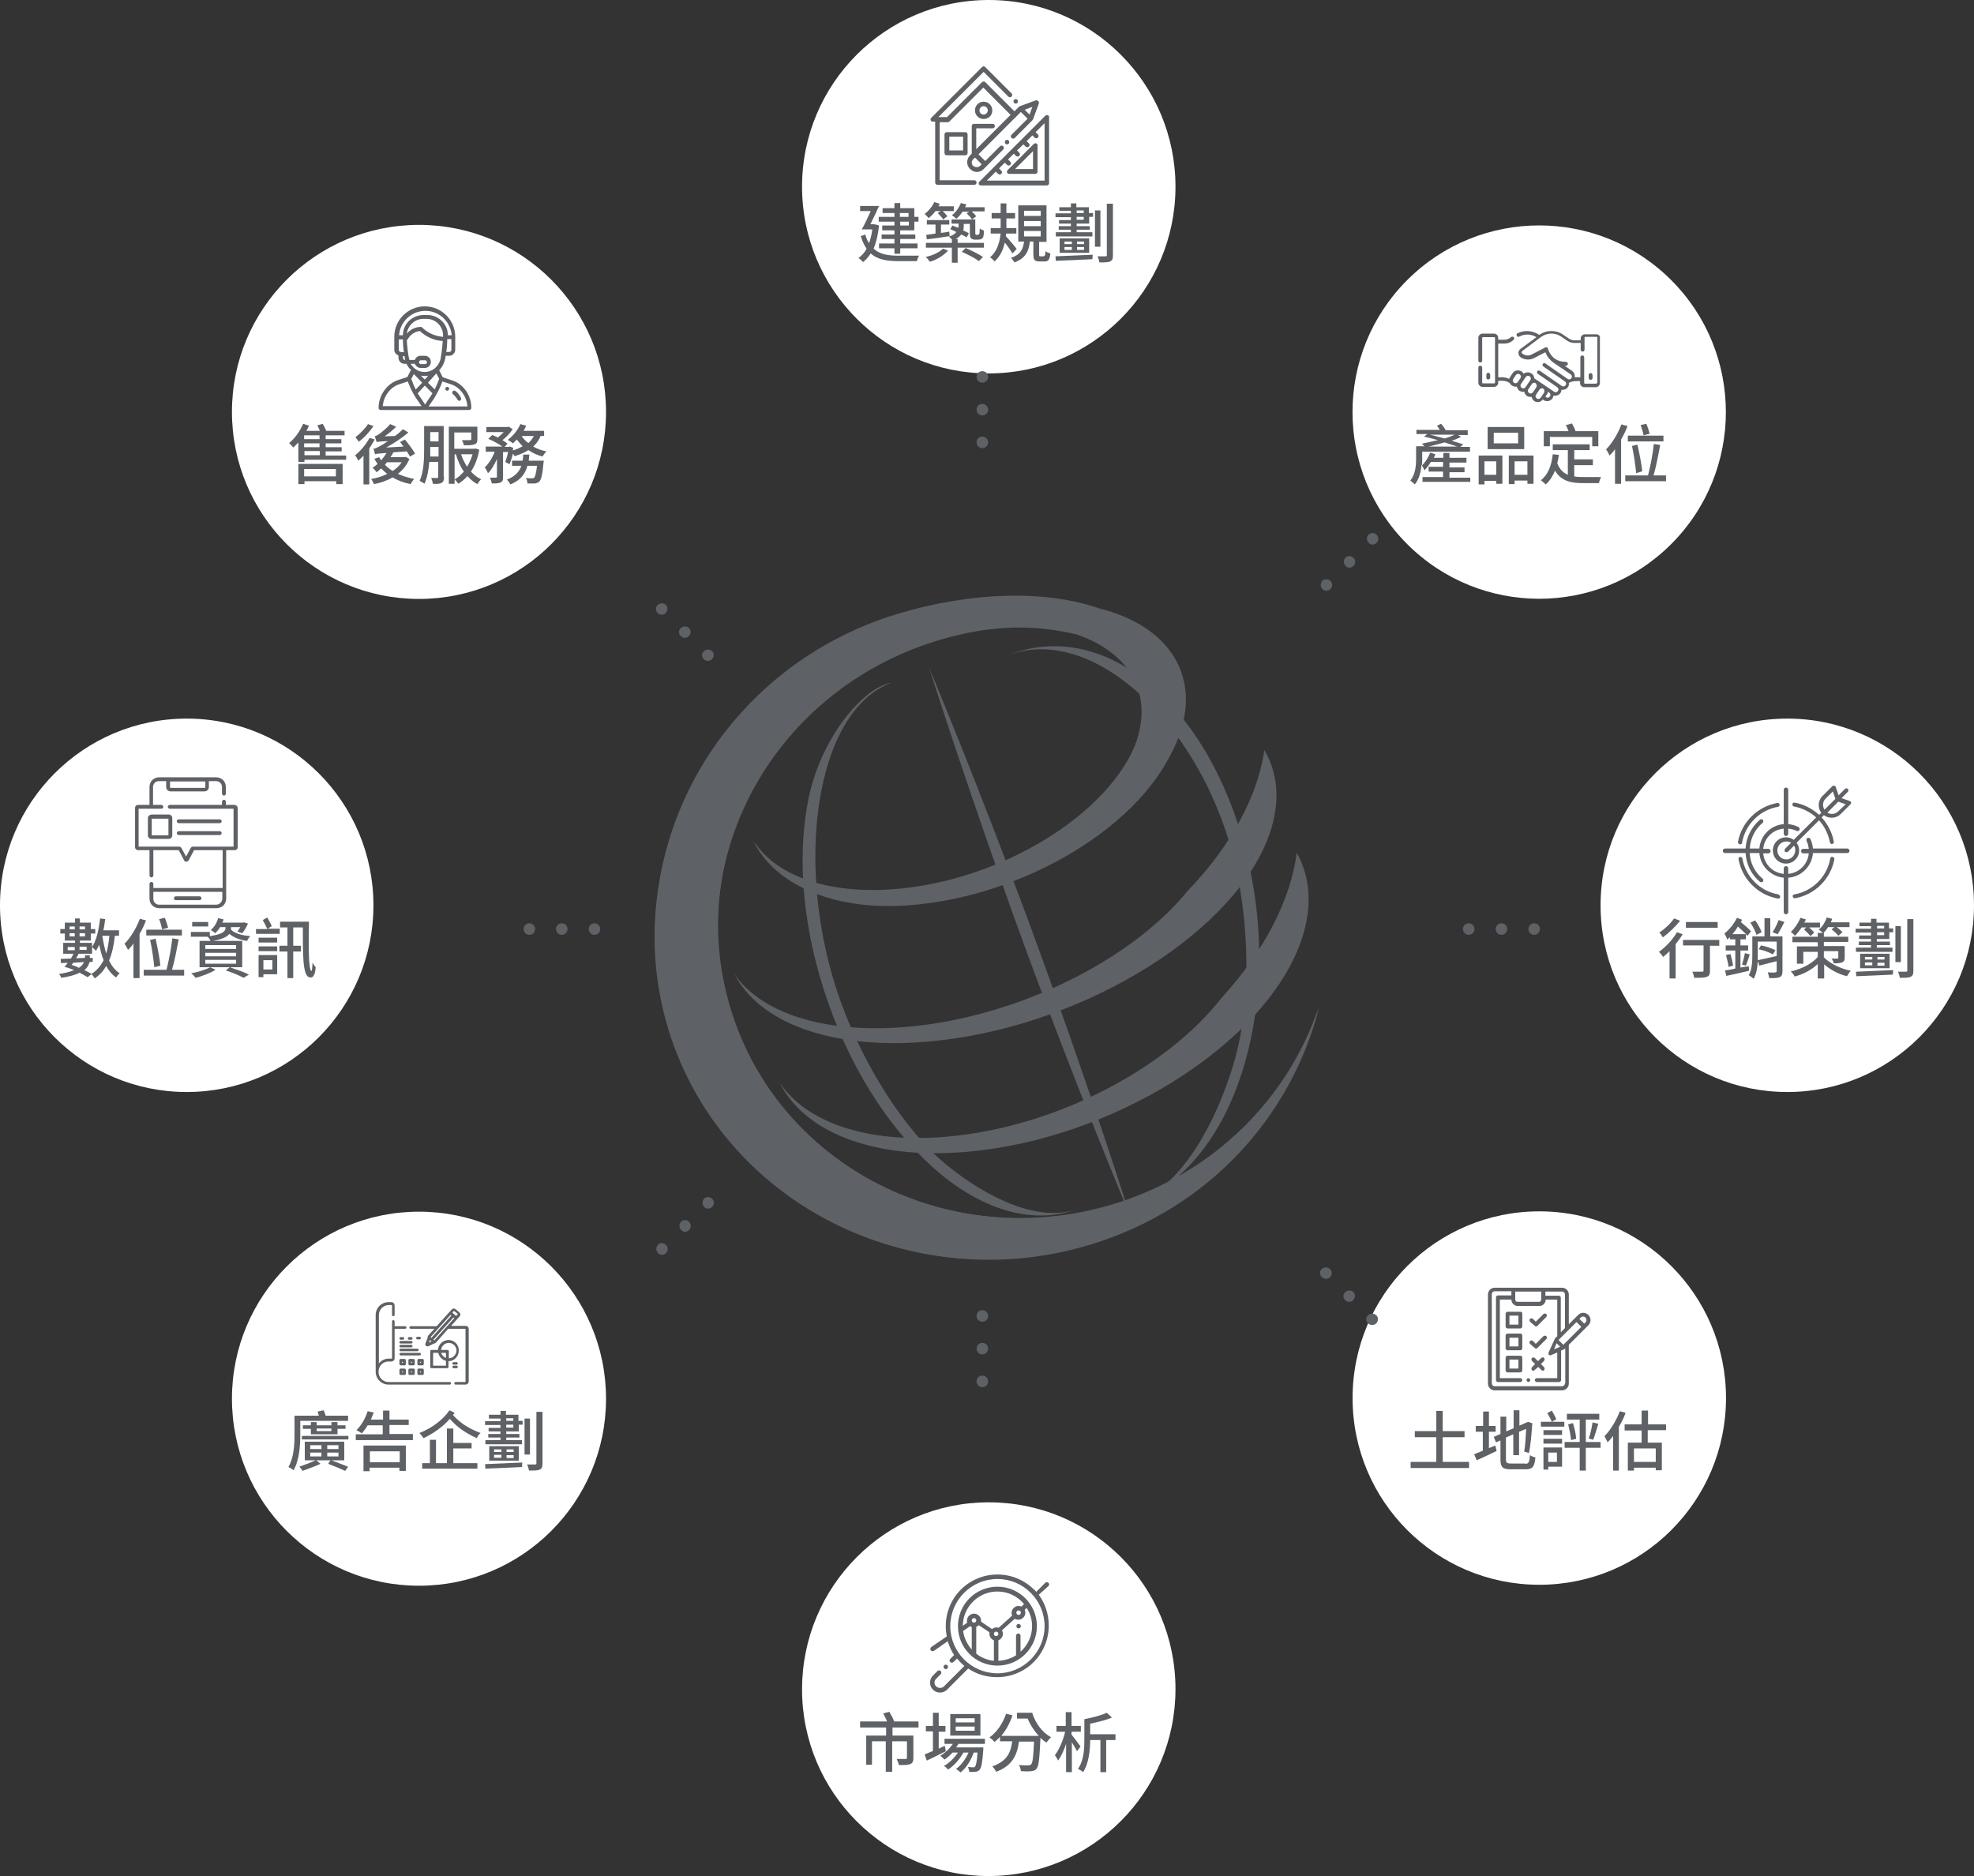 <?xml version="1.0" encoding="utf-8"?>
<!-- Generator: Adobe Illustrator 24.0.3, SVG Export Plug-In . SVG Version: 6.00 Build 0)  -->
<svg version="1.1" id="service.svg" xmlns="http://www.w3.org/2000/svg" xmlns:xlink="http://www.w3.org/1999/xlink" x="0px"
	 y="0px" viewBox="0 0 615.3 584.8" style="enable-background:new 0 0 615.3 584.8;" xml:space="preserve">
<rect x="0" y="0" width="615.3" height="584.8" fill="#333333" stroke="none"/>
<style type="text/css">
	.st0{fill:#FFFFFF;}
	.st1{fill-rule:evenodd;clip-rule:evenodd;fill:#FFFFFF;}
	.st2{enable-background:new    ;}
	.st3{fill:#5E6165;}
</style>
<circle id="橢圓_4" class="st0" cx="130.6" cy="128.4" r="58.3"/>
<circle id="橢圓_4_拷貝" class="st0" cx="308.2" cy="58.2" r="58.2"/>
<path id="橢圓_4_拷貝_6" class="st1" d="M308.2,468.3c32.2,0,58.2,26.1,58.2,58.2c0,32.2-26.1,58.2-58.2,58.3
	c-32.2,0-58.2-26.1-58.2-58.2c0,0,0,0,0,0C250,494.4,276.1,468.3,308.2,468.3C308.2,468.3,308.2,468.3,308.2,468.3z"/>
<ellipse id="橢圓_4_拷貝_2" transform="matrix(0.707 -0.707 0.707 0.707 49.771 376.897)" class="st0" cx="479.8" cy="128.4" rx="58.2" ry="58.2"/>
<circle id="橢圓_4_拷貝_5" class="st0" cx="130.6" cy="436" r="58.3"/>
<circle id="橢圓_4_拷貝_5-2" class="st0" cx="479.8" cy="435.8" r="58.2"/>
<ellipse id="橢圓_4_拷貝_3" class="st0" cx="557.1" cy="282.2" rx="58.2" ry="58.2"/>
<circle id="橢圓_4_拷貝_4" class="st0" cx="58.2" cy="282.2" r="58.2"/>
<g class="st2">
	<path class="st3" d="M107.9,141.9v1.4h-13v0.7H93v-6.1c-0.5,0.6-1.1,1.1-1.6,1.6c-0.3-0.4-0.9-1.1-1.3-1.4c1.8-1.4,3.4-3.7,4.4-6
		l1.8,0.6c-0.2,0.5-0.5,1.1-0.8,1.6h4.2c-0.2-0.5-0.5-1.2-0.8-1.7l1.7-0.5c0.4,0.7,0.8,1.5,1.1,2.2h5.7v1.4h-5.9v1.2h4.9v1.3h-4.9
		v1.2h5v1.3h-5v1.3H107.9z M93,144.6h13.8v6.3h-2V150h-9.9v0.9H93V144.6z M94.8,146.2v2.3h9.9v-2.3H94.8z M99.6,135.7h-4.8v1.2h4.8
		V135.7z M99.6,138.2h-4.8v1.2h4.8V138.2z M94.9,141.9h4.8v-1.3h-4.8V141.9z"/>
	<path class="st3" d="M116.8,137c-0.5,0.9-1.1,1.9-1.7,2.8v11.2h-1.8V142c-0.5,0.6-1.1,1.1-1.6,1.6c-0.2-0.4-0.7-1.3-1-1.7
		c1.7-1.3,3.4-3.4,4.5-5.4L116.8,137z M116.4,132.8c-1.1,1.7-2.9,3.7-4.6,4.9c-0.2-0.4-0.7-1-1-1.4c1.4-1.1,3.1-2.8,3.9-4.1
		L116.4,132.8z M127.6,143.1c-0.8,1.9-2.1,3.5-3.6,4.6c1.5,0.7,3.2,1.2,5.1,1.6c-0.4,0.4-0.9,1.2-1.1,1.6c-2.1-0.4-4-1.1-5.6-2.1
		c-1.7,1-3.7,1.7-5.8,2.1c-0.2-0.4-0.6-1.2-0.9-1.6c1.8-0.3,3.5-0.8,5-1.6c-0.7-0.5-1.3-1.1-1.9-1.7c-0.5,0.5-1,0.9-1.4,1.2
		c-0.3-0.4-0.9-1.1-1.3-1.4c0.6-0.3,1.1-0.8,1.6-1.2c-0.4-0.5-0.7-1-1-1.6l1.5-0.5c0.2,0.4,0.4,0.7,0.6,1c0.6-0.7,1.2-1.5,1.7-2.3
		c-2.6,0.2-3.1,0.2-3.6,0.4c-0.1-0.3-0.3-1.3-0.5-1.7c0.6-0.1,1.3-0.4,2.3-1c0.4-0.2,1.2-0.7,2.2-1.4c-2.6,0.1-3.2,0.2-3.5,0.3
		c-0.1-0.4-0.4-1.3-0.6-1.8c0.4-0.1,0.8-0.3,1.4-0.7c0.5-0.4,2.3-1.7,3.4-3.1l1.9,0.8c-1.1,1.1-2.4,2.2-3.6,3l3.2-0.1
		c0.9-0.6,1.7-1.3,2.5-2.1l1.7,1c-2.2,1.9-4.6,3.4-6.9,4.7l5.4-0.3c-0.4-0.5-0.8-1-1.1-1.4l1.5-0.8c1.1,1.3,2.5,3.2,3.2,4.4
		l-1.6,0.9c-0.2-0.4-0.6-1-1-1.6l-4.2,0.3c-0.2,0.5-0.5,1-0.9,1.5h4.5l0.3-0.1L127.6,143.1z M120.6,144.1c-0.2,0.3-0.4,0.5-0.6,0.8
		c0.7,0.7,1.5,1.4,2.4,1.9c1.1-0.7,2.1-1.6,2.8-2.7H120.6z"/>
	<path class="st3" d="M138.4,148.7c0,0.9-0.2,1.5-0.7,1.8c-0.6,0.3-1.4,0.4-2.8,0.3c0-0.5-0.3-1.3-0.5-1.8c0.8,0,1.6,0,1.9,0
		c0.2,0,0.3-0.1,0.3-0.4v-4.6h-2.8c-0.2,2.4-0.6,4.9-1.5,6.8c-0.3-0.3-1.1-0.7-1.5-0.9c1.3-2.8,1.4-6.9,1.4-9.8v-7.3h6.1V148.7z
		 M136.7,142.3v-3h-2.6v0.9c0,0.7,0,1.4,0,2.1H136.7z M134.1,134.7v2.9h2.6v-2.9H134.1z M149.4,140.2c-0.5,2.7-1.4,5-2.6,6.8
		c0.9,1,2,1.9,3.2,2.4c-0.4,0.3-0.9,1-1.2,1.5c-1.2-0.6-2.2-1.5-3.1-2.5c-0.9,1-1.8,1.8-2.9,2.4c-0.2-0.4-0.7-1-1.1-1.4v1.4h-1.8
		V133h8.9v3.9c0,0.9-0.2,1.4-0.9,1.6c-0.7,0.3-1.8,0.3-3.3,0.3c-0.1-0.5-0.4-1.2-0.6-1.6c1.1,0,2.3,0,2.5,0c0.3,0,0.4-0.1,0.4-0.3
		v-2.1h-5.3v5.1h6.3l0.3-0.1L149.4,140.2z M141.7,149.4c1.1-0.5,2-1.4,2.9-2.4c-1.1-1.5-1.9-3.4-2.5-5.4h-0.4V149.4z M143.7,141.6
		c0.5,1.4,1.1,2.7,1.9,3.9c0.7-1.2,1.3-2.5,1.7-3.9H143.7z"/>
	<path class="st3" d="M168.5,135.9c-0.5,1.3-1.3,2.4-2.3,3.3c1.2,0.7,2.6,1.2,4.1,1.5c-0.4,0.4-0.9,1.1-1.2,1.6
		c-1.6-0.4-3.1-1.1-4.4-2c-1.2,0.8-2.7,1.4-4.3,1.9c-0.1-0.2-0.3-0.5-0.5-0.8c-0.3,1.2-0.7,2.4-1.1,3.3l-1.3-0.7
		c0.3-0.8,0.6-1.9,0.9-3.1h-1.6v7.8c0,0.9-0.1,1.4-0.8,1.7c-0.6,0.3-1.4,0.3-2.7,0.3c-0.1-0.5-0.3-1.3-0.6-1.8c0.8,0,1.6,0,1.9,0
		c0.2,0,0.3-0.1,0.3-0.3v-5.5c-0.8,1.7-1.7,3.4-2.8,4.4c-0.2-0.5-0.6-1.3-1-1.8c1.2-1.1,2.4-3,3.1-4.9h-2.8v-1.6h5.2
		c-1.1-0.8-2.9-1.8-4.4-2.4l1.2-1.2c0.6,0.2,1.2,0.5,1.8,0.8c0.6-0.5,1.2-1.1,1.8-1.7h-5.4v-1.6h6.7l0.3-0.1l1.2,0.8
		c-0.8,1.2-2,2.5-3.2,3.4c0.7,0.4,1.2,0.8,1.6,1.1l-0.9,1h1.3l0.3-0.1l1.1,0.4c-0.1,0.3-0.1,0.5-0.2,0.8c1.2-0.3,2.2-0.8,3.1-1.3
		c-0.7-0.7-1.3-1.4-1.8-2.1c-0.4,0.4-0.8,0.8-1.2,1.2c-0.4-0.3-1.1-0.8-1.6-1.1c1.6-1.2,3.1-3,3.9-4.9l1.8,0.5
		c-0.2,0.5-0.5,1.1-0.8,1.6h6.4v1.6H168.5z M169.5,143.5c0,0,0,0.5-0.1,0.8c-0.3,3.6-0.7,5.2-1.3,5.8c-0.4,0.4-0.8,0.5-1.4,0.6
		c-0.5,0-1.3,0-2.3,0c0-0.5-0.2-1.3-0.5-1.7c0.8,0.1,1.5,0.1,1.9,0.1c0.3,0,0.5,0,0.7-0.2c0.3-0.3,0.6-1.3,0.9-3.7h-3
		c-0.7,2.5-2.1,4.5-5.3,5.8c-0.2-0.4-0.7-1.1-1.1-1.5c2.6-1,3.9-2.5,4.5-4.3h-2.9v-1.6h3.3c0.1-0.6,0.2-1.3,0.2-1.9h1.9
		c-0.1,0.7-0.1,1.3-0.2,1.9H169.5z M162.6,135.9c0.5,0.8,1.2,1.6,2.1,2.2c0.7-0.6,1.3-1.4,1.7-2.2H162.6z"/>
</g>
<g class="st2">
	<path class="st3" d="M458.3,148.7v1.5h-14.9v-1.5h6.4v-1.7h-4.5v-1.5h4.5v-1.5h-3.8c-0.6,1-1.3,1.9-2,2.6c-0.1-0.3-0.6-1.3-0.9-1.7
		c-0.2,2.1-0.7,4.4-2.1,6.1c-0.3-0.3-1.1-1-1.4-1.2c1.6-2,1.8-4.7,1.8-6.8v-3.9h2.6c-0.3-0.3-0.6-0.6-0.8-0.8c1.5-0.3,3.3-0.7,5-1.1
		c-1.5-0.4-2.9-0.8-4.3-1.1l1-0.8h-3.4V134h7.3c-0.3-0.5-0.6-0.9-0.9-1.3l1.3-0.6c0.5,0.6,1.1,1.3,1.4,2h6.9v1.5h-3l0.9,0.6
		c-0.8,0.4-1.8,0.8-2.9,1.2c1.4,0.4,2.6,0.8,3.6,1.1l-0.9,0.8h3v1.5h-14.9v2.4c0,0.6,0,1.2-0.1,1.9c1.1-1,2-2.5,2.6-4l1.6,0.5
		c-0.1,0.4-0.3,0.8-0.5,1.1h3v-1.5h1.9v1.5h5.3v1.5h-5.3v1.5h4.7v1.5h-4.7v1.7H458.3z M454.2,139.2c-1.1-0.4-2.5-0.8-3.9-1.3
		c-1.7,0.5-3.4,0.9-5,1.3H454.2z M445.7,135.5c1.5,0.3,3.1,0.8,4.6,1.2c1.2-0.4,2.3-0.8,3.1-1.2H445.7z"/>
	<path class="st3" d="M460.9,142h7.4v8.8h-1.9v-0.9h-3.7v1.1h-1.8V142z M462.7,143.8v4.2h3.7v-4.2H462.7z M475.1,140h-11.4v-6.9
		h11.4V140z M473.2,134.9h-7.6v3.3h7.6V134.9z M478,142v8.8h-1.9v-1h-4v1.1h-1.8V142H478z M476.1,148v-4.2h-4v4.2H476.1z"/>
	<path class="st3" d="M490.7,148.5c0.9,0.2,1.9,0.2,2.9,0.2c0.9,0,4.3,0,5.5,0c-0.3,0.4-0.6,1.3-0.7,1.9h-4.9c-4,0-6.9-0.7-8.8-3.9
		c-0.7,1.7-1.6,3.2-2.9,4.3c-0.3-0.3-1.1-1-1.5-1.3c2.2-1.7,3.3-4.5,3.7-8.1l1.9,0.2c-0.1,0.9-0.3,1.8-0.5,2.6
		c0.7,1.9,1.9,3,3.3,3.6v-7.7H484v-1.8h11.5v1.8h-4.8v2.9h5.8v1.8h-5.8V148.5z M483.1,139.1h-1.9v-4.7h7.7c-0.2-0.6-0.5-1.3-0.8-1.9
		l1.9-0.5c0.4,0.8,0.9,1.7,1.1,2.4h7.1v4.7h-1.9v-2.9h-13.2V139.1z"/>
	<path class="st3" d="M507.3,132.8c-0.5,1.4-1.2,2.8-2,4.2v13.8h-1.9V140c-0.5,0.8-1.1,1.4-1.7,2c-0.2-0.4-0.7-1.5-1.1-1.9
		c1.9-1.9,3.7-4.9,4.8-7.8L507.3,132.8z M519.3,148.2v1.8h-12.7v-1.8h7.1c0.7-2.7,1.5-6.8,1.8-9.8l2,0.3c-0.6,3.1-1.3,6.9-2.1,9.5
		H519.3z M518.5,137.6h-11.1v-1.8h11.1V137.6z M510,147.5c-0.2-2.1-0.7-5.7-1.3-8.5l1.7-0.4c0.6,2.7,1.3,6.3,1.5,8.3L510,147.5z
		 M512.3,135.7c-0.1-0.9-0.6-2.2-0.9-3.2l1.8-0.4c0.4,1,0.8,2.3,1,3.1L512.3,135.7z"/>
</g>
<g class="st2">
	<path class="st3" d="M274,70.3c-0.3,2.9-0.9,5.3-1.7,7.2c1.9,1.8,4.6,2.2,7.8,2.2c1,0,5.2,0,6.4,0c-0.3,0.4-0.6,1.2-0.7,1.7h-5.8
		c-3.6,0-6.5-0.5-8.6-2.4c-0.7,1.1-1.5,2-2.4,2.7c-0.3-0.4-1-1-1.4-1.3c1-0.7,1.9-1.6,2.5-2.9c-0.7-1-1.3-2.3-1.8-3.9l1.4-0.5
		c0.3,1.1,0.7,2,1.2,2.7c0.4-1.2,0.8-2.6,1-4.3h-3.3c0.9-1.5,1.9-3.7,2.8-5.7h-3.3v-1.6h5.9c-0.8,1.8-1.8,3.9-2.7,5.7h1L273,70
		L274,70.3z M278.8,66.4h-3.7v-1.5h3.7v-1.6h1.8v1.6h4.4v2.7h1.3v1.5H285v2.7h-4.4v1.3h4.7v1.4h-4.7v1.4h5.4v1.5h-5.4v1.7h-1.8v-1.7
		H274v-1.5h4.8v-1.4h-4v-1.4h4v-1.3H275v-1.5h3.8v-1.2h-4.9v-1.5h4.9V66.4z M280.5,66.4v1.2h2.7v-1.2H280.5z M283.3,69.1h-2.7v1.2
		h2.7V69.1z"/>
	<path class="st3" d="M291.6,65.8c-0.6,0.8-1.4,1.6-2.1,2.2c-0.3-0.3-0.9-1-1.3-1.3c1.2-0.9,2.4-2.3,3-3.7l1.7,0.5
		c-0.1,0.3-0.3,0.5-0.4,0.8h4.8v1.5h-3.5c0.6,0.5,1.2,1.2,1.5,1.6l-1.3,1c-0.3-0.5-1.1-1.4-1.7-2l0.9-0.6H291.6z M295.5,78.1
		c-1.3,1.5-3.5,2.9-5.7,3.5c-0.3-0.5-0.8-1.2-1.3-1.5c2-0.4,4.3-1.4,5.4-2.6L295.5,78.1z M298.5,75.7h8.2v1.5h-8.2v4.7h-1.8v-4.7
		h-8.1v-1.5h8.1v-1.1c-0.3-0.3-0.7-0.7-1-0.8c1.2-0.4,2-0.9,2.4-1.5c-0.7-0.3-1.3-0.6-1.9-0.9l0.7-1.1c0.5,0.2,1.1,0.5,1.8,0.7
		c0-0.2,0.1-0.4,0.1-0.7v-0.6h-2.2v-1.3h7.4v4.1c0,0.3,0,0.5,0.1,0.6c0.1,0.1,0.2,0.1,0.3,0.1h0.4c0.1,0,0.2,0,0.3-0.1
		c0.1-0.1,0.1-0.2,0.2-0.4c0-0.2,0.1-0.8,0.1-1.5c0.3,0.3,0.9,0.5,1.3,0.7c0,0.8-0.1,1.6-0.2,1.9c-0.1,0.3-0.3,0.5-0.6,0.7
		c-0.2,0.1-0.7,0.2-1,0.2h-1c-0.4,0-0.9-0.1-1.2-0.4c-0.3-0.3-0.4-0.7-0.4-1.8v-2.7h-1.9v0.7c0,0.4,0,0.9-0.2,1.3
		c0.7,0.3,1.3,0.7,1.8,0.9l-0.7,1.3c-0.4-0.3-1-0.6-1.7-0.9c-0.4,0.5-0.9,1-1.7,1.4h0.6V75.7z M288.7,73.2c0.8-0.1,1.8-0.2,2.9-0.4
		v-2.8h-2.7v-1.4h7v1.4h-2.6v2.6c0.8-0.1,1.7-0.2,2.6-0.4l0.1,1.4c-2.5,0.4-5.1,0.8-7.1,1L288.7,73.2z M306.9,64.4v1.5h-4
		c0.5,0.5,1.1,1.1,1.4,1.5l-1.3,1c-0.3-0.5-1.1-1.3-1.7-1.9l0.8-0.5H300c-0.5,0.8-1.2,1.6-1.9,2.2c-0.3-0.3-1-0.9-1.4-1.1
		c1.2-0.9,2.2-2.3,2.8-3.8l1.7,0.4c-0.1,0.3-0.2,0.6-0.4,0.9H306.9z M301,77.3c1.8,0.8,4.1,1.9,5.4,2.8l-1.3,1.3
		c-1.1-0.9-3.5-2.1-5.3-2.9L301,77.3z"/>
	<path class="st3" d="M315.6,79c-0.5-0.8-1.5-2.3-2.4-3.4c-0.5,2.2-1.4,4.3-3.2,5.9c-0.3-0.4-0.9-1-1.4-1.3c2.3-1.9,3-4.8,3.3-7.4
		h-3.1v-1.7h3.1c0-0.4,0-0.9,0-1.3v-1.7h-2.8v-1.7h2.8v-3h1.8v3h2.7v1.7h-2.7v1.7c0,0.4,0,0.8,0,1.3h3.1v1.7h-3.2
		c0,0.3,0,0.5-0.1,0.8c0.8,0.8,2.9,3.3,3.4,4L315.6,79z M325.4,79.8c0.3,0,0.4-0.2,0.5-1.5c0.3,0.3,1.1,0.6,1.5,0.7
		c-0.2,2-0.7,2.5-1.8,2.5h-1.6c-1.5,0-1.9-0.5-1.9-2.2v-4H321c-0.3,3-1.3,5.2-4.8,6.5c-0.2-0.4-0.7-1.1-1.1-1.4c3-1,3.8-2.7,4.1-5.1
		h-1.8V64h8.8v11.4h-2.3v4c0,0.5,0.1,0.5,0.4,0.5H325.4z M319.2,67.3h5.2v-1.6h-5.2V67.3z M319.2,70.5h5.2v-1.6h-5.2V70.5z
		 M319.2,73.7h5.2V72h-5.2V73.7z"/>
	<path class="st3" d="M339.5,66.4h1.2v1.2h-1.2v2.1h-3.9v0.8h4.1v1.1h-4.1v0.8h4.9v1.3h-11.4v-1.3h4.7v-0.8h-3.8v-1.1h3.8v-0.8h-3.7
		v-1.1h3.7v-0.9H329v-1.2h4.8v-0.8h-3.6v-1.1h3.6v-1.2h1.7v1.2h3.9V66.4z M329,79.9c2.8-0.1,7.3-0.3,11.6-0.5l-0.1,1.4
		c-4.1,0.2-8.5,0.4-11.4,0.5L329,79.9z M339.5,74.3v4.5h-9.2v-4.5H339.5z M331.8,76.1h2.3v-0.8h-2.3V76.1z M331.8,77.9h2.3V77h-2.3
		V77.9z M335.6,66.4h2.2v-0.8h-2.2V66.4z M337.8,67.6h-2.2v0.9h2.2V67.6z M337.9,75.3h-2.2v0.8h2.2V75.3z M337.9,77h-2.2v0.9h2.2V77
		z M343,76.9h-1.7V65.6h1.7V76.9z M346.9,63.6v16c0,1.1-0.2,1.6-0.9,1.9c-0.6,0.3-1.7,0.3-3.3,0.3c-0.1-0.5-0.3-1.3-0.6-1.9
		c1.1,0,2.2,0,2.5,0c0.3,0,0.4-0.1,0.4-0.4v-16H346.9z"/>
</g>
<g class="st2">
	<path class="st3" d="M278.2,538.5v2.5h6.5v7c0,1-0.2,1.6-1,1.9c-0.8,0.3-1.9,0.3-3.5,0.3c-0.1-0.5-0.4-1.3-0.7-1.9
		c1.2,0,2.4,0,2.8,0c0.3,0,0.4-0.1,0.4-0.4v-5.1h-4.6v9.5h-2v-9.5h-4.3v7.3H270V541h6.2v-2.5h-8.1v-1.9h8.4
		c-0.3-0.8-0.8-1.7-1.2-2.5l1.9-0.5c0.5,0.9,1.3,2.2,1.5,3h7.6v1.9H278.2z"/>
	<path class="st3" d="M294.8,545.9c-2,1-4.2,2.1-5.9,2.9l-0.7-1.9c0.7-0.3,1.7-0.7,2.6-1.1v-6.1h-2.2V538h2.2v-4.1h1.8v4.1h2.1v1.8
		h-2.1v5.3c0.6-0.3,1.2-0.6,1.9-0.9L294.8,545.9z M298.8,543.5c-0.2,0.4-0.5,0.8-0.8,1.2h8.5c0,0,0,0.5,0,0.7
		c-0.3,4.1-0.6,5.7-1.2,6.3c-0.3,0.4-0.7,0.5-1.2,0.6c-0.5,0-1.2,0.1-2,0c0-0.4-0.2-1.1-0.4-1.5c0.7,0.1,1.3,0.1,1.6,0.1
		c0.3,0,0.5,0,0.6-0.2c0.3-0.3,0.6-1.5,0.8-4.4h-1.2c-0.8,2.4-2.4,4.9-4.1,6.2c-0.3-0.3-0.9-0.8-1.4-1.1c1.6-1.1,3-3.1,3.9-5.1h-1.6
		c-1.1,2-3,4.2-4.8,5.3c-0.3-0.4-0.8-0.9-1.3-1.1c1.6-0.9,3.3-2.5,4.4-4.2h-1.7c-0.8,0.9-1.6,1.6-2.5,2.2c-0.3-0.3-0.9-0.9-1.3-1.2
		c1.5-0.9,2.9-2.2,3.9-3.7h-2.6v-1.6H307v1.6H298.8z M305.6,541h-9.4v-6.7h9.4V541z M303.8,535.6h-5.9v1.3h5.9V535.6z M303.8,538.2
		h-5.9v1.3h5.9V538.2z"/>
	<path class="st3" d="M321.8,534.1c1,3.1,3.1,6,5.8,7.4c-0.4,0.4-1.1,1.2-1.4,1.7c-0.7-0.4-1.3-0.9-1.9-1.5c0,0.1,0,0.3,0,0.3
		c-0.3,6.2-0.5,8.5-1.2,9.3c-0.4,0.6-0.9,0.7-1.7,0.8c-0.7,0.1-1.9,0.1-3.2,0c0-0.6-0.3-1.4-0.6-1.9c1.2,0.1,2.4,0.1,2.9,0.1
		c0.4,0,0.6-0.1,0.9-0.3c0.5-0.5,0.7-2.4,0.9-7.1h-4.7c-0.5,3.9-1.9,7.5-7.1,9.4c-0.2-0.5-0.8-1.3-1.2-1.7c4.7-1.6,5.8-4.5,6.2-7.8
		h-3.8v-1.4c-0.5,0.6-1.1,1.1-1.7,1.6c-0.3-0.4-1.1-1.1-1.6-1.4c2.3-1.6,4.2-4.4,5.2-7.4l2,0.5c-0.8,2.4-2,4.6-3.5,6.4h11.7
		c-1.5-1.6-2.7-3.5-3.5-5.4H317v-1.8H321.8z"/>
	<path class="st3" d="M335.7,545.9c-0.3-0.7-1-1.8-1.6-2.8v9.3h-1.8v-8.8c-0.7,2.1-1.6,4-2.5,5.2c-0.2-0.5-0.7-1.3-1-1.7
		c1.3-1.6,2.6-4.6,3.2-7.3h-2.7V538h2.9v-4.3h1.8v4.3h2.9v1.8h-2.9v0.9c0.7,0.9,2.4,3.1,2.8,3.7L335.7,545.9z M347.6,542.4h-2.8v10
		H343v-10h-3.2c0,3.1-0.4,7.3-2.2,10c-0.3-0.3-1.1-0.8-1.6-1c1.9-2.7,2-6.5,2-9.4v-6.1c2.5-0.5,5.3-1.2,7-2l1.6,1.5
		c-1.9,0.8-4.4,1.4-6.8,1.9v3.3h7.9V542.4z"/>
</g>
<g id="群組_52">
	<g class="st2">
		<path class="st3" d="M306.2,115.7c1,0,1.8,0.8,1.8,1.8c0,1-0.8,1.8-1.8,1.8s-1.8-0.8-1.8-1.8C304.4,116.5,305.1,115.7,306.2,115.7
			z"/>
		<path class="st3" d="M306.2,125.9c1,0,1.8,0.8,1.8,1.8c0,1-0.8,1.8-1.8,1.8s-1.8-0.8-1.8-1.8C304.4,126.7,305.1,125.9,306.2,125.9
			z"/>
		<path class="st3" d="M306.2,136.1c1,0,1.8,0.8,1.8,1.8c0,1-0.8,1.8-1.8,1.8s-1.8-0.8-1.8-1.8C304.4,136.9,305.1,136.1,306.2,136.1
			z"/>
	</g>
	<g class="st2">
		<path class="st3" d="M306.2,408.4c1,0,1.8,0.8,1.8,1.8s-0.8,1.8-1.8,1.8s-1.8-0.8-1.8-1.8S305.1,408.4,306.2,408.4z"/>
		<path class="st3" d="M306.2,418.6c1,0,1.8,0.8,1.8,1.8c0,1-0.8,1.8-1.8,1.8s-1.8-0.8-1.8-1.8C304.4,419.4,305.1,418.6,306.2,418.6
			z"/>
		<path class="st3" d="M306.2,428.8c1,0,1.8,0.8,1.8,1.8s-0.8,1.8-1.8,1.8s-1.8-0.8-1.8-1.8S305.1,428.8,306.2,428.8z"/>
	</g>
	<g class="st2">
		<path class="st3" d="M480,289.6c0,1-0.8,1.8-1.8,1.8s-1.8-0.8-1.8-1.8s0.8-1.8,1.8-1.8S480,288.6,480,289.6z"/>
		<path class="st3" d="M469.8,289.6c0,1-0.8,1.8-1.8,1.8c-1,0-1.8-0.8-1.8-1.8s0.8-1.8,1.8-1.8C469,287.8,469.8,288.6,469.8,289.6z"
			/>
		<path class="st3" d="M459.6,289.6c0,1-0.8,1.8-1.8,1.8s-1.8-0.8-1.8-1.8s0.8-1.8,1.8-1.8S459.6,288.6,459.6,289.6z"/>
	</g>
	<g class="st2">
		<path class="st3" d="M187.1,289.6c0,1-0.8,1.8-1.8,1.8c-1,0-1.8-0.8-1.8-1.8s0.8-1.8,1.8-1.8C186.3,287.8,187.1,288.6,187.1,289.6
			z"/>
		<path class="st3" d="M176.9,289.6c0,1-0.8,1.8-1.8,1.8c-1,0-1.8-0.8-1.8-1.8s0.8-1.8,1.8-1.8C176.1,287.8,176.9,288.6,176.9,289.6
			z"/>
		<path class="st3" d="M166.8,289.6c0,1-0.8,1.8-1.8,1.8c-1,0-1.8-0.8-1.8-1.8s0.8-1.8,1.8-1.8C165.9,287.8,166.8,288.6,166.8,289.6
			z"/>
	</g>
	<g class="st2">
		<path class="st3" d="M429.1,166.7c0.7,0.7,0.7,1.8,0,2.5c-0.7,0.7-1.8,0.8-2.5,0c-0.7-0.7-0.7-1.9,0-2.6
			C427.3,166,428.4,166,429.1,166.7z"/>
		<path class="st3" d="M421.9,173.9c0.7,0.7,0.7,1.8,0,2.5c-0.7,0.7-1.8,0.8-2.5,0c-0.7-0.7-0.7-1.9,0-2.6
			C420.1,173.2,421.2,173.2,421.9,173.9z"/>
		<path class="st3" d="M414.7,181.1c0.7,0.7,0.7,1.8,0,2.5c-0.7,0.7-1.8,0.8-2.5,0c-0.7-0.7-0.7-1.9,0-2.6
			C412.8,180.4,414,180.4,414.7,181.1z"/>
	</g>
	<g class="st2">
		<path class="st3" d="M222,373.7c0.7,0.7,0.7,1.8,0,2.5c-0.7,0.7-1.8,0.8-2.5,0c-0.7-0.7-0.7-1.9,0-2.6
			C220.2,373,221.3,373,222,373.7z"/>
		<path class="st3" d="M214.8,380.9c0.7,0.7,0.7,1.8,0,2.5c-0.7,0.7-1.8,0.8-2.5,0c-0.7-0.7-0.7-1.9,0-2.6
			C213,380.2,214.1,380.1,214.8,380.9z"/>
		<path class="st3" d="M207.6,388.1c0.7,0.7,0.7,1.8,0,2.5s-1.8,0.8-2.5,0c-0.7-0.7-0.7-1.9,0-2.6S206.9,387.3,207.6,388.1z"/>
	</g>
	<g class="st2">
		<path class="st3" d="M429,412.5c-0.7,0.7-1.8,0.7-2.6,0c-0.7-0.7-0.8-1.8,0-2.5c0.7-0.7,1.9-0.7,2.6,0S429.7,411.7,429,412.5z"/>
		<path class="st3" d="M421.8,405.3c-0.7,0.7-1.8,0.7-2.5,0s-0.8-1.8,0-2.5c0.7-0.7,1.9-0.7,2.6,0
			C422.5,403.4,422.5,404.5,421.8,405.3z"/>
		<path class="st3" d="M414.6,398.1c-0.7,0.7-1.8,0.7-2.6,0c-0.7-0.7-0.8-1.8,0-2.5c0.7-0.7,1.9-0.7,2.6,0S415.3,397.4,414.6,398.1z
			"/>
	</g>
	<g class="st2">
		<path class="st3" d="M221.9,205.5c-0.7,0.7-1.8,0.7-2.5,0c-0.7-0.7-0.8-1.8,0-2.5s1.9-0.7,2.6,0
			C222.6,203.6,222.7,204.8,221.9,205.5z"/>
		<path class="st3" d="M214.7,198.3c-0.7,0.7-1.8,0.7-2.5,0c-0.7-0.7-0.8-1.8,0-2.5s1.9-0.7,2.6,0
			C215.4,196.4,215.5,197.6,214.7,198.3z"/>
		<path class="st3" d="M207.5,191.1c-0.7,0.7-1.8,0.7-2.5,0c-0.7-0.7-0.8-1.8,0-2.5s1.9-0.7,2.6,0
			C208.2,189.2,208.2,190.4,207.5,191.1z"/>
	</g>
</g>
<g class="st2">
	<path class="st3" d="M27.3,304.6c-0.7-0.4-1.5-0.9-2.5-1.4c-1.3,0.7-3.1,1.2-5.7,1.6c-0.1-0.3-0.4-0.9-0.7-1.2
		c2-0.3,3.5-0.7,4.7-1.2c-1-0.4-2-0.8-3-1c0.3-0.4,0.7-0.8,1-1.3l-2.1,0.1l-0.1-1.3c0.9,0,2-0.1,3.2-0.1c0.3-0.5,0.6-1,0.8-1.5h-3.2
		v-3.4h3.7v-0.7h-3.2V291h-1.4v-1.4h1.4v-2h3.2v-1.3h1.5v1.3h3.4v2h1.4v1.4h-1.4v2.2h-3.4v0.7h3.8v3.4h-4.2
		c-0.2,0.5-0.5,0.9-0.8,1.4l2.8-0.1v0v-0.8h1.5v0.8l0.9,0l0,1.2l-1,0.1c-0.2,0.8-0.6,1.7-1.6,2.5c0.9,0.4,1.7,0.9,2.3,1.2
		L27.3,304.6z M21.1,296.2h2.2v-1h-2.2V296.2z M21.7,288.8v0.9h1.6v-0.9H21.7z M23.3,291.9v-1h-1.6v1H23.3z M22.8,300.1
		c-0.2,0.3-0.3,0.5-0.5,0.7c0.8,0.2,1.6,0.5,2.3,0.9c0.9-0.6,1.3-1.2,1.6-1.8L22.8,300.1z M24.8,288.8v0.9h1.7v-0.9H24.8z
		 M26.5,291.9v-1h-1.7v1H26.5z M24.8,295.1v1h2.2v-1H24.8z M35.8,291.7c-0.3,3-0.9,5.6-1.8,7.7c0.8,1.7,1.9,3.1,3.3,4
		c-0.4,0.3-0.9,0.9-1.1,1.3c-1.3-0.9-2.3-2.1-3.1-3.6c-0.9,1.6-2.1,2.9-3.6,3.9c-0.1-0.3-0.7-1.1-1-1.4c1.7-1.1,2.9-2.5,3.8-4.3
		c-0.6-1.4-1-3.1-1.4-4.8c-0.3,0.7-0.6,1.3-1,1.9c-0.2-0.3-0.9-0.9-1.2-1.2c1.4-2.1,2.1-5.5,2.5-8.9l1.6,0.2
		c-0.2,1.2-0.3,2.4-0.6,3.5h4.9v1.7H35.8z M31.9,291.7c0.3,2,0.7,3.9,1.2,5.5c0.5-1.6,0.8-3.5,1-5.5H31.9z"/>
	<path class="st3" d="M45.5,286.9c-0.5,1.4-1.2,2.9-2,4.2v13.8h-1.9v-10.8c-0.5,0.8-1.1,1.4-1.7,2c-0.2-0.4-0.7-1.5-1.1-1.9
		c1.9-1.9,3.7-4.9,4.8-7.8L45.5,286.9z M57.4,302.3v1.8H44.8v-1.8h7.1c0.7-2.7,1.5-6.8,1.8-9.8l2,0.3c-0.6,3.1-1.3,6.9-2.1,9.5H57.4
		z M56.7,291.6H45.6v-1.8h11.1V291.6z M48.1,301.5c-0.2-2.1-0.7-5.7-1.3-8.5l1.7-0.4c0.6,2.7,1.3,6.3,1.5,8.4L48.1,301.5z
		 M50.5,289.7c-0.1-0.9-0.5-2.2-0.9-3.2l1.8-0.4c0.4,1,0.8,2.3,1,3.1L50.5,289.7z"/>
	<path class="st3" d="M72,289.3c0,0.1,0,0.3,0,0.5c1.1,1.1,3.3,1.8,6,2c-0.4,0.4-0.8,1.1-1,1.5c-2.3-0.3-4.2-1.1-5.5-2.2
		c-0.7,0.9-2.3,1.8-5.8,2.3c-0.2-0.4-0.6-1.1-1-1.4h-5.2v-1.5h5.9v1.3c4.4-0.6,4.9-1.7,4.9-2.6V289h-1.7c-0.4,0.7-1,1.4-1.5,1.9
		c-0.3-0.3-1-0.8-1.4-1c1.1-0.9,1.9-2.3,2.3-3.7l1.7,0.4c-0.1,0.3-0.2,0.7-0.4,1h6.4l0.3-0.1l1.3,0.4c-0.5,1.1-1.2,2.3-1.8,3
		l-1.5-0.5c0.3-0.4,0.6-0.9,0.9-1.4H72V289.3z M71.9,301.6c2.1,0.7,4.4,1.5,5.7,2.2l-1.7,1c-1.2-0.7-3.4-1.6-5.5-2.3l1.2-1h-6.1
		l1.7,0.8c-1.6,1-4.2,2-6.2,2.5c-0.3-0.4-1-1.1-1.4-1.4c2.1-0.4,4.5-1.1,5.9-1.9h-3.3v-8.2h13.3v8.2H71.9z M64.9,288.8h-5v-1.4h5
		V288.8z M64,295.8h9.6v-1.2H64V295.8z M64,298.1h9.6v-1.1H64V298.1z M64,300.4h9.6v-1.2H64V300.4z"/>
	<path class="st3" d="M87.1,291.1h-7.3v-1.5h3.5c-0.3-0.8-0.9-1.9-1.4-2.8l1.4-0.8c0.5,0.9,1.1,1.9,1.4,2.7l-1.3,0.8h3.8V291.1z
		 M80.6,293.8v-1.5h5.8v1.5H80.6z M80.6,295h5.8v1.5h-5.8V295z M86.4,303.7h-4.3v0.9h-1.5v-6.9h5.8V303.7z M82.1,299.3v2.9h2.8v-2.9
		H82.1z M96.3,287.3c-0.1,7.5-0.2,15.1,0.8,15.4c0.1,0,0.3-1.3,0.3-2.6c0.3,0.5,0.8,1.2,1,1.4c-0.2,2.9-1.1,3.5-2.1,3.1
		c-2-0.7-1.9-7.5-1.9-15.5h-3v5.7h2.4v1.8h-2.4v8.3h-1.8v-8.3h-2.5v-1.8h2.5v-5.7h-2.3v-1.8H96.3z"/>
</g>
<g class="st2">
	<path class="st3" d="M524.5,291.2c-0.6,1-1.4,2.1-2.2,3.1V305h-1.9v-8.5c-0.7,0.7-1.4,1.3-2,1.8c-0.2-0.4-0.9-1.2-1.3-1.6
		c2.1-1.5,4.3-3.8,5.6-6.1L524.5,291.2z M523.7,287c-1.4,1.8-3.5,3.8-5.4,5.2c-0.2-0.4-0.7-1.2-1.1-1.5c1.7-1.1,3.6-2.9,4.6-4.4
		L523.7,287z M535.9,294.8H533v7.8c0,1.1-0.2,1.6-1,1.9c-0.8,0.3-2,0.3-3.9,0.3c-0.1-0.6-0.3-1.3-0.6-1.9c1.3,0,2.7,0,3,0
		c0.4,0,0.5-0.1,0.5-0.4v-7.8h-6.4V293h11.3V294.8z M535.4,289.2h-9.9v-1.8h9.9V289.2z"/>
	<path class="st3" d="M545.2,302.6c-2.5,0.6-5.1,1.2-7.1,1.6l-0.4-1.7c0.9-0.1,2-0.3,3.2-0.6v-5.6h-3v-1.6h3v-1.9h-1.7v-0.7
		c-0.3,0.3-0.5,0.5-0.8,0.8c-0.1-0.4-0.6-1.4-0.9-1.9c1.5-1.2,3-3,3.9-4.9l1.6,0.6c-0.1,0.2-0.2,0.5-0.4,0.7c1.2,1,2.5,2.1,3.2,2.9
		l-1.1,1.4c-0.7-0.8-1.9-1.9-3-2.9c-0.5,0.9-1.1,1.7-1.7,2.4h4.2v1.6h-1.7v1.9h2.4v1.6h-2.4v5.3l2.6-0.4L545.2,302.6z M539.4,297.4
		c0.3,1.2,0.7,2.6,0.8,3.6l-1.4,0.4c-0.1-1-0.5-2.5-0.8-3.7L539.4,297.4z M543,300.7c0.3-1,0.7-2.5,0.9-3.6l1.5,0.4
		c-0.4,1.2-0.8,2.6-1.2,3.5L543,300.7z M555.6,302.8c0,0.9-0.2,1.5-0.9,1.8c-0.6,0.3-1.7,0.3-3.2,0.3c-0.1-0.5-0.3-1.3-0.5-1.8
		c1,0.1,2.1,0.1,2.4,0s0.4-0.1,0.4-0.4v-3.1c-1.9,0.5-3.8,1-5.4,1.4l-0.5-1.4c-0.1,1.9-0.4,4-1.3,5.5c-0.3-0.3-1.1-0.9-1.5-1.1
		c1-1.8,1.1-4.2,1.1-6.2v-5.9h3.8v-5.7h1.8v5.7h3.8V302.8z M547.5,291.4c-0.3-1-1.1-2.6-1.9-3.8l1.5-0.7c0.8,1.1,1.7,2.7,2,3.7
		L547.5,291.4z M547.9,297.8c0,0.5,0,1,0,1.5c1.5-0.3,3.7-0.8,5.9-1.3v-4.5h-5.9V297.8z M548.9,294.7c1.5,0.3,3.4,0.9,4.5,1.5
		l-0.8,1.3c-1-0.6-2.9-1.3-4.4-1.6L548.9,294.7z M556.2,287.4c-0.7,1.3-1.4,2.8-2.1,3.8l-1.6-0.6c0.7-1,1.5-2.7,1.9-3.8L556.2,287.4
		z"/>
	<path class="st3" d="M568.6,298.5c1.7,1.7,4.8,3.4,8.3,4.1c-0.4,0.4-0.9,1.2-1.2,1.7c-2.9-0.7-5.4-2.2-7.1-3.7v4.4h-2v-4.5
		c-1.9,1.8-4.5,3.2-7.2,3.9c-0.2-0.5-0.8-1.2-1.2-1.6c3.3-0.7,6.6-2.4,8.4-4.5v-1.6h-4.5v3.7h-2V295h6.5v-1.3h-7.9V292h7.9v-1.2h1.6
		c-0.3-0.3-0.9-0.8-1.3-1c1.1-0.9,2-2.3,2.5-3.8l1.7,0.4c-0.1,0.4-0.3,0.7-0.4,1.1h5.8v1.5h-4c0.7,0.5,1.4,1.1,1.8,1.6l-1.3,1.1
		c-0.4-0.6-1.3-1.4-2.1-2l0.9-0.7h-2c-0.4,0.7-0.9,1.3-1.4,1.8h0.1v1.2h7.6v1.6h-7.6v1.3h6.5v3.6c0,0.9-0.2,1.2-0.8,1.5
		c-0.6,0.2-1.5,0.3-2.6,0.3c-0.1-0.5-0.4-1.1-0.7-1.5c0.8,0,1.6,0,1.8,0c0.2,0,0.3-0.1,0.3-0.3v-2h-4.5V298.5z M561.6,289.1
		c-0.7,1-1.4,1.9-2.1,2.6c-0.3-0.3-0.9-1-1.3-1.2c1.2-1.1,2.3-2.7,3-4.4l1.7,0.5c-0.1,0.3-0.3,0.7-0.5,1h4.9v1.5h-3.4
		c0.6,0.5,1.3,1.2,1.6,1.6l-1.2,1.1c-0.4-0.6-1.3-1.4-2-2.1l0.8-0.6H561.6z"/>
	<path class="st3" d="M588.9,289.4h1.2v1.2h-1.2v2.1h-3.9v0.8h4.1v1.1h-4.1v0.8h4.9v1.3h-11.4v-1.3h4.7v-0.8h-3.8v-1.1h3.8v-0.8
		h-3.7v-1.1h3.7v-0.9h-4.8v-1.2h4.8v-0.8h-3.6v-1.1h3.6v-1.2h1.7v1.2h3.9V289.4z M578.5,302.9c2.8-0.1,7.3-0.3,11.6-0.5l-0.1,1.4
		c-4.1,0.2-8.5,0.4-11.4,0.5L578.5,302.9z M589,297.3v4.5h-9.2v-4.5H589z M581.3,299.1h2.3v-0.8h-2.3V299.1z M581.3,300.9h2.3v-0.9
		h-2.3V300.9z M585.1,289.4h2.2v-0.8h-2.2V289.4z M587.3,290.6h-2.2v0.9h2.2V290.6z M587.4,298.3h-2.2v0.8h2.2V298.3z M587.4,300.1
		h-2.2v0.9h2.2V300.1z M592.5,299.9h-1.7v-11.2h1.7V299.9z M596.4,286.6v16c0,1.1-0.2,1.6-0.9,1.9c-0.6,0.3-1.7,0.3-3.3,0.3
		c-0.1-0.5-0.3-1.3-0.6-1.9c1.1,0,2.2,0,2.5,0c0.3,0,0.4-0.1,0.4-0.4v-16H596.4z"/>
</g>
<g class="st2">
	<path class="st3" d="M93.6,447.3c0,3.3-0.3,7.9-2.1,11c-0.3-0.3-1.1-0.8-1.6-1c1.7-2.9,1.9-7,1.9-10.1v-5.9h7.6
		c-0.1-0.4-0.3-0.9-0.4-1.3l1.9-0.4c0.2,0.5,0.5,1.2,0.6,1.7h7v1.6H93.6V447.3z M103.3,455.2c1.9,0.7,3.9,1.5,5.2,2l-0.9,1.3
		c-1.3-0.6-3.4-1.5-5.3-2.2l0.7-1.1h-4.4l1.3,1.1c-1.7,0.8-4,1.6-5.6,2.2c-0.2-0.4-0.7-1-1-1.3c1.5-0.5,3.8-1.4,5.1-2H95v-5.8h12.3
		v5.8H103.3z M108.6,447.6v1.1H94.1v-1.1H108.6z M96.9,447.1v-1.7h-2.5v-1.1h2.5v-1h1.8v1h4.6v-1h1.9v1h2.5v1.1h-2.5v1.7H96.9z
		 M96.7,451.7h3.5v-1.2h-3.5V451.7z M96.7,454h3.5v-1.2h-3.5V454z M98.7,445.3v0.8h4.6v-0.8H98.7z M105.5,450.5H102v1.2h3.5V450.5z
		 M105.5,452.8H102v1.2h3.5V452.8z"/>
	<path class="st3" d="M128.7,447.1v1.8h-17.8v-1.8h8.4v-2.8h-4.7c-0.6,1-1.2,1.8-1.8,2.5c-0.4-0.3-1.3-0.8-1.7-1
		c1.5-1.4,2.8-3.7,3.5-5.9l1.9,0.4c-0.3,0.7-0.6,1.5-0.9,2.2h3.8v-2.8h2v2.8h6v1.7h-6v2.8H128.7z M113.3,450.6h13.2v7.9h-2v-1h-9.3
		v1.1h-1.9V450.6z M115.3,452.4v3.4h9.3v-3.4H115.3z"/>
	<path class="st3" d="M141.7,440.4c-0.1,0.2-0.3,0.4-0.5,0.7c2.6,2.9,5.5,4.4,8.6,5.6c-0.5,0.4-1,1.1-1.2,1.6c-3-1.4-5.7-3-8.4-6
		c-2.2,2.5-5.2,4.6-8.2,6c-0.3-0.5-0.8-1.2-1.3-1.6c3.7-1.4,7.4-4.1,9.4-7.1L141.7,440.4z M141.3,456.1h7.5v1.7h-17.2v-1.7h2.4v-7.3
		h1.9v7.3h3.4v-10.8h2v4.5h5.7v1.7h-5.7V456.1z"/>
	<path class="st3" d="M161.7,442.9h1.2v1.2h-1.2v2.1h-3.9v0.8h4.1v1.1h-4.1v0.8h4.9v1.3h-11.4v-1.3h4.7v-0.8h-3.8v-1.1h3.8v-0.8
		h-3.7v-1.1h3.7v-0.9h-4.8v-1.2h4.8v-0.8h-3.6V441h3.6v-1.2h1.7v1.2h3.9V442.9z M151.2,456.4c2.8-0.1,7.3-0.3,11.6-0.5l-0.1,1.4
		c-4.1,0.2-8.5,0.4-11.4,0.5L151.2,456.4z M161.7,450.8v4.5h-9.2v-4.5H161.7z M154,452.6h2.3v-0.8H154V452.6z M154,454.4h2.3v-0.9
		H154V454.4z M157.8,442.9h2.2v-0.8h-2.2V442.9z M160,444.1h-2.2v0.9h2.2V444.1z M160.1,451.8h-2.2v0.8h2.2V451.8z M160.1,453.6
		h-2.2v0.9h2.2V453.6z M165.2,453.4h-1.7v-11.2h1.7V453.4z M169.1,440.2v16c0,1.1-0.2,1.6-0.9,1.9c-0.6,0.3-1.7,0.3-3.3,0.3
		c-0.1-0.5-0.3-1.3-0.6-1.9c1.1,0,2.2,0,2.5,0c0.3,0,0.4-0.1,0.4-0.4v-16H169.1z"/>
</g>
<g class="st2">
	<path class="st3" d="M457.9,455.7v1.9h-18.2v-1.9h8V448H441v-1.9h6.7v-6.3h2v6.3h6.8v1.9h-6.8v7.7H457.9z"/>
	<path class="st3" d="M466.1,450.6l0.4,1.7c-2.1,1-4.4,2.1-6.2,2.9l-0.8-1.9c0.7-0.3,1.7-0.6,2.7-1.1v-5.9H460v-1.8h2.3V440h1.8v4.5
		h2.1v1.8h-2.1v5.1L466.1,450.6z M475.4,456.3c1.1,0,1.3-0.5,1.5-2.7c0.4,0.3,1.2,0.6,1.7,0.7c-0.3,2.8-0.8,3.7-3,3.7h-4.7
		c-2.5,0-3.2-0.6-3.2-3.1v-5.9l-1.4,0.6l-0.7-1.7l2.1-0.9v-5.4h1.8v4.6l2.3-1v-5.6h1.8v4.8l2.7-1.2l1.4,0.5l-0.1,0.3
		c-0.2,2.8-0.5,6.5-1,8.9l-1.5-0.4c0.3-1.7,0.5-4.6,0.6-7.1l-2.2,0.9v7.3h-1.8v-6.5l-2.3,1v6.7c0,1.1,0.2,1.4,1.5,1.4H475.4z"/>
	<path class="st3" d="M487.7,444.7h-7.4v-1.5h3.4c-0.3-0.8-0.9-1.9-1.4-2.7l1.4-0.8c0.5,0.9,1.1,1.9,1.4,2.7l-1.4,0.8h3.9V444.7z
		 M481.1,447.3v-1.5h5.8v1.5H481.1z M481.1,448.5h5.8v1.5h-5.8V448.5z M486.9,457.2h-4.3v0.9h-1.5v-6.9h5.8V457.2z M482.6,452.8v2.9
		h2.7v-2.9H482.6z M498.9,451.3h-4.6v7.1h-1.9v-7.1h-4.7v-1.8h4.7v-7h-4v-1.8h10.1v1.8h-4.2v7h4.6V451.3z M490.3,443.6
		c0.5,1.6,0.9,3.5,1,4.9l-1.6,0.4c-0.1-1.3-0.5-3.3-0.9-4.9L490.3,443.6z M495.2,448.4c0.5-1.3,1-3.5,1.2-5l1.8,0.4
		c-0.5,1.7-1.1,3.7-1.6,5L495.2,448.4z"/>
	<path class="st3" d="M506.7,440.4c-0.5,1.5-1.3,3-2.1,4.4v13.6h-1.8v-10.8c-0.6,0.8-1.1,1.4-1.7,2c-0.2-0.4-0.7-1.5-1-1.9
		c1.9-1.9,3.7-4.9,4.8-7.8L506.7,440.4z M513.6,445.9v3.8h4.4v8.6h-1.9v-0.8h-6.8v0.9h-1.9v-8.7h4.3v-3.8h-5.3V444h5.3v-4.3h2v4.3
		h5.6v1.8H513.6z M516.1,451.5h-6.8v4.2h6.8V451.5z"/>
</g>
<g>
	<path class="st3" d="M289.6,208.1c0,0,15.8,37.6,33.1,84.8c17.3,47.2,29.4,85.7,29.4,85.7s-15.7-37.2-33-84.4
		C301.9,247,289.6,208.1,289.6,208.1z"/>
	<path class="st3" d="M312.1,205.1c14.5-6.6,30.5-4.3,44.8,7c14.3,11.3,25.4,30,31.3,52.7c5.9,22.7,5.7,46.6-0.4,67.3
		c-6.1,20.7-17.6,35.5-32,42.1l0,0c13-6,23.3-24.2,28.8-42.9c5.5-18.6,5-44.2-0.3-64.7C373.4,224.5,339,192.7,312.1,205.1
		L312.1,205.1z"/>
	<path class="st3" d="M246.2,242.4"/>
	<path class="st3" d="M277.9,212.8c-9.2,1.6-22.4,17.8-26,36.8c-3.7,18.9-1.4,41.5,6.4,63.4c7.8,22,20.2,40.7,34.8,52.9
		c14.7,12.1,29.9,15.8,42.9,10.9l0,0c-11.7,4.4-27.8-2.9-41.1-13.8c-13.2-10.9-26-31.5-33-51.2C247.3,270.9,253.7,221.8,277.9,212.8
		L277.9,212.8z"/>
	<path class="st3" d="M346.8,375.4c-50.8,15.3-104.1-11.6-119.2-60.2c-14.9-48.5,14.1-100.3,64.9-115.6c17.6-5.3,31.1-4.7,43.2-1.8
		c16.4,5.7,24.1,18.5,18.1,34.5c-8.7,23-42.7,43.6-76,46c-20.7,1.5-36.1-5.6-42.8-15.8c6.4,12.7,23.9,21.5,48.1,19.7
		c36.5-2.6,73.8-25.4,83.4-50.8c7.2-19.1-3.3-34.3-24.5-39.6c-16.5-5.7-39.4-5.4-62.9,1.7c-55.6,16.8-87.2,73.9-70.7,127.6
		c16.6,53.7,75.1,83.6,130.7,66.8c36.9-11.1,63.2-40.1,71.9-73.9C401.6,342.2,378.4,365.9,346.8,375.4z"/>
	<path class="st3" d="M347.4,375.4c-51.1,15.5-104.6-11.7-119.6-60.8c-15.1-49.1,14.1-101.4,65.1-116.9c17.7-5.4,31.3-4.7,43.4-1.8
		c16.4,5.7,24.2,18.7,18.2,34.8c-8.7,23.3-42.9,44.1-76.3,46.5c-20.8,1.5-36.4-4.5-43.1-14.8c6.4,12.8,24.2,20.5,48.5,18.7
		c36.6-2.7,74.1-25.7,83.8-51.4c7.2-19.3-3.4-34.7-24.6-40c-16.6-5.8-39.6-5.4-63.2,1.7c-55.8,17-87.6,74.7-71,129
		c16.6,54.3,75.4,84.5,131.2,67.6c37.1-11.3,62.6-39.9,71.4-74C401.5,342.5,379.2,365.8,347.4,375.4z"/>
	<path class="st3" d="M394.1,233.8c-2,14.2-10.4,29.9-23.9,43.9c-17.7,21.7-53.1,39.4-87.6,42.4c-26.1,2.2-45.5-4.5-53.7-16.5
		c7.7,15,29.8,23.7,60.2,21.1c45.8-3.9,93.1-31.8,105.7-62.3C399.3,251.4,398.7,241.6,394.1,233.8z"/>
	<path class="st3" d="M404.2,265.8c-1.9,14.7-10.1,30.6-23.3,45.1c-17.3,22.2-51.8,40.4-85.5,43.4c-25.4,2.3-44.3-4.6-52.4-16.9
		c7.6,15.4,29.1,24.3,58.8,21.6c44.7-4,90.8-32.6,103.1-63.9C409.3,283.9,408.7,273.9,404.2,265.8z"/>
</g>
<g>
	<path class="st3" d="M139.4,120.6c-0.3,0-0.6,0.3-0.6,0.6s0.3,0.6,0.6,0.6c0.3,0,0.6-0.3,0.6-0.6S139.8,120.6,139.4,120.6z"/>
	<path class="st3" d="M141,118.6l-3-1l-1.1-2.2c1-1,1.6-2.3,1.9-3.7l0.1-0.8h1.1c1,0,1.9-0.8,1.9-1.9v-4c0-5.2-4.2-9.5-9.5-9.5
		c-5.2,0-9.5,4.2-9.5,9.5v4c0,0.8,0.5,1.5,1.3,1.8v0.7c0,1,0.8,1.9,1.9,1.9h0.6c0.3,0.6,0.6,1.1,1.1,1.6c0.1,0.1,0.2,0.2,0.3,0.3
		l-1.1,2.2l-3,1c-3.5,1.2-6,4.8-6,8.7c0,0.3,0.3,0.6,0.6,0.6h27.7c0.3,0,0.6-0.3,0.6-0.6C147,123.4,144.5,119.7,141,118.6z
		 M140.7,109.1c0,0.3-0.3,0.6-0.6,0.6h-1c0.2-1.2,0.3-2.6,0.3-3.9c0,0,0-0.1,0-0.1h1.3V109.1z M124.9,109.7c-0.3,0-0.6-0.3-0.6-0.6
		v-3.3h1.3c0,0.1,0,0.1,0,0.2c0,0,0,0,0,0c0,0,0,0,0,0c0,1.3,0.1,2.6,0.3,3.8L124.9,109.7L124.9,109.7z M126.2,112.2
		c-0.3,0-0.6-0.3-0.6-0.6V111h0.5l0.1,0.8c0,0.2,0.1,0.3,0.1,0.5H126.2z M125.6,104.5h-1.2c0.3-4.2,3.8-7.6,8.2-7.6
		c4.3,0,7.8,3.3,8.2,7.6h-1.2c0-3.5-2.9-6.3-6.4-6.3h-1.1C128.4,98.2,125.6,101,125.6,104.5z M131.9,99.4h1.1c2.8,0,5.1,2.3,5.1,5.1
		c0,0.2,0,0.4,0,0.5c0,0,0,0,0,0l-0.8-0.1c-2.1-0.3-4.2-1.3-5.7-2.8c-0.1-0.1-0.3-0.2-0.4-0.2c-1.7,0-3.3,0.8-4.4,2.1
		C127.1,101.5,129.3,99.4,131.9,99.4z M127.6,112.2c-0.3-1-0.7-4.1-0.8-6.1l0.8-1.1c0.8-1,2-1.7,3.3-1.8c1.7,1.6,3.9,2.7,6.2,3
		l0.9,0.1c-0.1,1.3-0.2,2.6-0.4,3.9c0,0,0,0,0,0c-0.1,0.4-0.1,0.6-0.2,1.3c-0.3,2-1.8,3.8-3.8,4.3c-0.8,0.2-1.7,0.2-2.5,0
		c-1.2-0.3-2.4-1.2-3.1-2.4h1.3c0.3,0.7,1,1.3,1.8,1.3h1.3c1,0,1.9-0.8,1.9-1.9c0-1-0.8-1.9-1.9-1.9h-1.3c-0.8,0-1.5,0.5-1.8,1.3
		H127.6z M131.2,117.1c0.4,0.1,0.9,0.1,1.3,0.1c0.3,0,0.7,0,1-0.1l-1.1,1.2L131.2,117.1z M131.6,119.3l-2,2.1
		c-0.6-1.1-1-2.2-1.4-3.3l0.8-1.5L131.6,119.3z M136,116.4l0.9,1.7c-0.4,1.1-0.9,2.2-1.4,3.3l-2.1-2.1L136,116.4z M130.6,112.9
		c0-0.3,0.3-0.6,0.6-0.6h1.3c0.3,0,0.6,0.3,0.6,0.6c0,0.3-0.3,0.6-0.6,0.6h-1.3C130.9,113.5,130.6,113.2,130.6,112.9z M119.3,126.7
		c0.2-3.1,2.3-6,5.1-6.9l2.7-0.9c0.5,1.3,1.1,2.7,1.8,3.9c0,0,0,0,0,0c0,0,0,0,0,0c0.5,0.9,1.1,1.8,1.7,2.6l0.8,1.2H119.3z
		 M132.5,126.1l-0.9-1.4c0,0,0,0,0,0c-0.5-0.7-1-1.4-1.4-2.1l2.2-2.4l2.4,2.4c-0.4,0.7-0.9,1.4-1.4,2.1
		C133.4,124.7,133.4,124.7,132.5,126.1z M133.6,126.7l0.8-1.2c0.6-0.8,1.2-1.7,1.7-2.7c0,0,0,0,0,0c0,0,0,0,0,0
		c0.7-1.2,1.3-2.5,1.8-3.9l2.7,0.9c2.8,0.9,4.9,3.8,5.1,6.9H133.6z"/>
	<path class="st3" d="M142,121.9c-0.3-0.2-0.7-0.2-0.9,0.1c-0.2,0.3-0.2,0.7,0.1,0.9c0.6,0.5,1.1,1.1,1.4,1.7
		c0.2,0.3,0.5,0.4,0.8,0.3c0.3-0.2,0.4-0.5,0.3-0.8C143.4,123.3,142.8,122.5,142,121.9z"/>
</g>
<g>
	<path class="st3" d="M316.6,32.3c0.2,0,0.4-0.1,0.5-0.2c0.1-0.1,0.2-0.3,0.2-0.5s-0.1-0.4-0.2-0.5c-0.1-0.1-0.3-0.2-0.5-0.2
		s-0.4,0.1-0.5,0.2c-0.1,0.1-0.2,0.3-0.2,0.5c0,0.2,0.1,0.4,0.2,0.5C316.3,32.2,316.5,32.3,316.6,32.3z"/>
	<path class="st3" d="M300.9,41.2h-5.8c-0.4,0-0.7,0.3-0.7,0.7v5.8c0,0.4,0.3,0.7,0.7,0.7h5.8c0.4,0,0.7-0.3,0.7-0.7v-5.8
		C301.6,41.5,301.3,41.2,300.9,41.2z M300.2,46.9h-4.3v-4.3h4.3V46.9z"/>
	<path class="st3" d="M326.6,35.9c-0.3-0.1-0.6,0-0.8,0.2l-7.4,7.4c0,0,0,0,0,0c0,0,0,0,0,0l-8.6,8.6c0,0,0,0,0,0c0,0,0,0,0,0
		l-4.5,4.5c-0.2,0.2-0.3,0.5-0.2,0.8c0.1,0.3,0.4,0.4,0.7,0.4h20.5c0.4,0,0.7-0.3,0.7-0.7V36.6C327.1,36.3,326.9,36.1,326.6,35.9z
		 M325.6,56.3h-18l2.8-2.8l0.7,0.7c0.1,0.1,0.3,0.2,0.5,0.2c0.2,0,0.4-0.1,0.5-0.2c0.3-0.3,0.3-0.7,0-1l-0.7-0.7l1.8-1.8l0.7,0.7
		c0.1,0.1,0.3,0.2,0.5,0.2s0.4-0.1,0.5-0.2c0.3-0.3,0.3-0.7,0-1l-0.7-0.7l1.8-1.8l0.7,0.7c0.1,0.1,0.3,0.2,0.5,0.2s0.4-0.1,0.5-0.2
		c0.3-0.3,0.3-0.7,0-1l-0.7-0.7L319,45l0.7,0.7c0.1,0.1,0.3,0.2,0.5,0.2c0.2,0,0.4-0.1,0.5-0.2c0.3-0.3,0.3-0.7,0-1L320,44l1.8-1.8
		l0.7,0.7c0.1,0.1,0.3,0.2,0.5,0.2c0.2,0,0.4-0.1,0.5-0.2c0.3-0.3,0.3-0.7,0-1l-0.7-0.7l2.8-2.8V56.3z"/>
	<path class="st3" d="M323,44.7c-0.3-0.1-0.6,0-0.8,0.2l-8.1,8.1c-0.2,0.2-0.3,0.5-0.2,0.8c0.1,0.3,0.4,0.4,0.7,0.4h8.1
		c0.4,0,0.7-0.3,0.7-0.7v-8.1C323.4,45,323.3,44.8,323,44.7z M322,52.7h-5.6l5.6-5.6V52.7z"/>
	<path class="st3" d="M304.5,53.6c0.8,0,1.5-0.3,2.1-0.9l6.1-6.1c0.3-0.3,0.3-0.7,0-1c-0.3-0.3-0.7-0.3-1,0l-4.6,4.6l-2.1-2.1
		l13.2-13.2l2.1,2.1l-5,5c-0.3,0.3-0.3,0.7,0,1c0.3,0.3,0.7,0.3,1,0l5.5-5.5c0.1-0.1,0.1-0.2,0.2-0.3l1.8-4.9c0.1-0.3,0-0.6-0.2-0.8
		c-0.2-0.2-0.5-0.3-0.8-0.2l-4.9,1.8c-0.1,0-0.2,0.1-0.3,0.2l-1.4,1.4l-9.1-9.1c-0.1-0.1-0.3-0.2-0.5-0.2s-0.4,0.1-0.5,0.2
		l-10.9,10.9h-2.7l14.1-14.1l7.7,7.7c0.3,0.3,0.7,0.3,1,0c0.3-0.3,0.3-0.7,0-1l-8.2-8.2c-0.3-0.3-0.7-0.3-1,0l-15.8,15.8
		c-0.2,0.2-0.3,0.5-0.2,0.8c0.1,0.3,0.4,0.4,0.7,0.4h0.7v19c0,0.4,0.3,0.7,0.7,0.7h11.5c0.4,0,0.7-0.3,0.7-0.7
		c0-0.4-0.3-0.7-0.7-0.7h-10.8V38.1h2.5c0.2,0,0.4-0.1,0.5-0.2l10.6-10.6l8.5,8.5l-10.7,10.7V40h5.1c0.4,0,0.7-0.3,0.7-0.7
		c0-0.4-0.3-0.7-0.7-0.7h-5.8c-0.4,0-0.7,0.3-0.7,0.7v8.4c0,0.1,0,0.2,0,0.2l-0.6,0.6c-1.1,1.1-1.1,3,0,4.1
		C303,53.3,303.7,53.6,304.5,53.6z M321.8,33.3l-0.9,2.4l-1.5-1.5L321.8,33.3z M303.4,49.6l0.5-0.5l2.1,2.1l-0.5,0.5
		c-0.3,0.3-0.7,0.4-1.1,0.4c-0.4,0-0.8-0.2-1.1-0.4c-0.3-0.3-0.4-0.7-0.4-1.1S303.1,49.9,303.4,49.6z"/>
	<path class="st3" d="M313.4,43.8c-0.1,0.1-0.2,0.3-0.2,0.5c0,0.2,0.1,0.4,0.2,0.5c0.1,0.1,0.3,0.2,0.5,0.2c0.2,0,0.4-0.1,0.5-0.2
		c0.1-0.1,0.2-0.3,0.2-0.5c0-0.2-0.1-0.4-0.2-0.5c-0.1-0.1-0.3-0.2-0.5-0.2S313.5,43.7,313.4,43.8z"/>
	<path class="st3" d="M309.3,34.4c0-1.5-1.2-2.7-2.7-2.7s-2.7,1.2-2.7,2.7s1.2,2.7,2.7,2.7S309.3,36,309.3,34.4z M305.3,34.4
		c0-0.7,0.6-1.3,1.3-1.3s1.3,0.6,1.3,1.3c0,0.7-0.6,1.3-1.3,1.3S305.3,35.2,305.3,34.4z"/>
</g>
<g>
	<path class="st3" d="M497.6,104.2H494c-0.7,0-1.3,0.6-1.3,1.3v0.6h-1.9c-0.6,0-1.2-0.2-1.7-0.5l-1.9-1.3c-2.2-1.5-5.2-1.5-7.4,0.1
		c-2-1.4-4.7-1.6-6.8-0.5c-0.3,0.1-0.4,0.5-0.2,0.8c0.1,0.3,0.5,0.4,0.8,0.2c1.7-0.9,3.7-0.8,5.3,0.2l-5,3.7
		c-0.4,0.3-0.6,0.8-0.6,1.2c0,0.5,0.2,1,0.6,1.3c1.2,0.9,2.8,1,4.1,0.4l3.7-1.9c0.2,0.5,0.5,1.2,1.1,1.9c0.4,0.5,0.8,0.9,1.5,1.4
		c0,0,5.3,3.6,5.3,3.6c0.4,0.3,0.5,0.8,0.2,1.2c-0.3,0.4-0.8,0.5-1.2,0.2l-6.9-4.8c-0.3-0.2-0.6-0.1-0.8,0.1
		c-0.2,0.3-0.1,0.6,0.1,0.8l6.8,4.7c0.4,0.3,0.5,0.8,0.2,1.2c-0.3,0.4-0.8,0.5-1.2,0.2l-6.8-4.7c-0.3-0.2-0.6-0.1-0.8,0.1
		c-0.2,0.3-0.1,0.6,0.1,0.8l6.1,4.2c0.4,0.3,0.5,0.8,0.2,1.2c-0.3,0.4-0.8,0.5-1.2,0.2c0,0-6.2-4.2-6.2-4.2c0-0.6-0.3-1.2-0.9-1.5
		c-0.7-0.5-1.7-0.4-2.4,0.1c-0.1-0.3-0.4-0.5-0.6-0.7c-0.9-0.6-2.2-0.4-2.8,0.5l-0.8,1.2c-0.1,0.2-0.2,0.4-0.3,0.6
		c-0.7-0.3-1.4-0.5-2.2-0.5H467v-10.5h1.9c0.8,0,1.6-0.2,2.3-0.7l0.5-0.4c0.3-0.2,0.3-0.5,0.2-0.8c-0.2-0.3-0.5-0.3-0.8-0.2
		l-0.5,0.4c-0.5,0.3-1.1,0.5-1.7,0.5H467v-0.6c0-0.7-0.6-1.3-1.3-1.3h-3.6c-0.7,0-1.3,0.6-1.3,1.3v7.1c0,0.3,0.2,0.6,0.6,0.6
		c0.3,0,0.6-0.2,0.6-0.6v-7.1c0-0.1,0.1-0.2,0.2-0.2h3.6c0.1,0,0.2,0.1,0.2,0.2v14c0,0.1-0.1,0.2-0.2,0.2h-3.6
		c-0.1,0-0.2-0.1-0.2-0.2v-4.7c0-0.3-0.3-0.6-0.6-0.6c-0.3,0-0.6,0.2-0.6,0.6v4.7c0,0.7,0.6,1.3,1.3,1.3h3.6c0.7,0,1.3-0.6,1.3-1.3
		v-0.6h1.3c0.7,0,1.5,0.2,2.1,0.6l0.2,0.1c0.1,0.3,0.4,0.6,0.7,0.8c0.5,0.3,1,0.4,1.5,0.3c0.1,0.5,0.4,1,0.8,1.3
		c0.5,0.3,1,0.4,1.5,0.3c0.1,0.5,0.4,1,0.8,1.3c0.5,0.3,1,0.4,1.5,0.3c0.1,0.5,0.4,1,0.8,1.3c0.9,0.6,2.1,0.4,2.7-0.5l0.2,0.2
		c0.9,0.6,2.2,0.4,2.8-0.5c0.2-0.3,0.3-0.6,0.3-0.9c0.8,0.2,1.7-0.1,2.2-0.8c0.2-0.3,0.3-0.7,0.3-1c0.8,0.1,1.6-0.2,2-0.8
		c0.3-0.4,0.4-0.8,0.3-1.3c0.6-0.4,1.4-0.6,2.2-0.6h1.3v0.6c0,0.7,0.6,1.3,1.3,1.3h3.6c0.7,0,1.3-0.6,1.3-1.3v-14
		C498.8,104.7,498.3,104.2,497.6,104.2z M473.1,119.1c-0.3,0.4-0.8,0.5-1.2,0.2c-0.4-0.3-0.5-0.8-0.2-1.2l0.8-1.2
		c0.3-0.4,0.8-0.5,1.2-0.2c0.4,0.3,0.5,0.8,0.2,1.2L473.1,119.1z M475.5,120.7c-0.3,0.4-0.8,0.5-1.2,0.2c-0.4-0.3-0.5-0.8-0.2-1.2
		l1.5-2.2c0.3-0.4,0.8-0.5,1.2-0.2c0.4,0.3,0.5,0.8,0.2,1.2L475.5,120.7z M477.8,122.3c-0.3,0.4-0.8,0.5-1.2,0.2
		c-0.4-0.3-0.5-0.8-0.2-1.2l1.1-1.6c0.2-0.4,0.8-0.5,1.1-0.3l0.1,0.1c0.3,0.3,0.4,0.8,0.2,1.2L477.8,122.3z M481.3,122.4l-1.1,1.6
		c-0.3,0.4-0.8,0.5-1.2,0.2c-0.4-0.3-0.5-0.8-0.2-1.2l1.1-1.6c0.3-0.4,0.8-0.5,1.2-0.2v0C481.4,121.4,481.5,122,481.3,122.4z
		 M483.1,123.6c-0.3,0.4-0.8,0.5-1.2,0.2l-0.2-0.2l0.5-0.7c0.2-0.3,0.3-0.5,0.3-0.8l0.4,0.3C483.3,122.7,483.4,123.3,483.1,123.6z
		 M497.7,119.4c0,0.1-0.1,0.2-0.2,0.2H494c-0.1,0-0.2-0.1-0.2-0.2v-8c0-0.3-0.2-0.6-0.6-0.6c-0.3,0-0.6,0.2-0.6,0.6v6.2h-1.3
		c-0.2,0-0.3,0-0.5,0c0.2-0.8-0.2-1.6-0.8-2l-2.3-1.6c0.1,0,0.2,0,0.4,0c0.3,0,0.6-0.2,0.6-0.6c0-0.3-0.2-0.6-0.6-0.6
		c-1.3,0-2.4-0.3-3.3-0.9l0,0c0,0,0,0,0,0c-0.5-0.3-0.9-0.7-1.2-1.1c-0.9-1.1-1.1-2.1-1.1-2.1c0-0.2-0.2-0.3-0.3-0.4
		c-0.2-0.1-0.3-0.1-0.5,0l-4.3,2.2c-0.9,0.5-2,0.4-2.9-0.3c-0.1-0.1-0.2-0.2-0.2-0.4c0-0.1,0.1-0.3,0.2-0.4l5.9-4.4
		c1.8-1.3,4.3-1.4,6.2-0.1l1.9,1.3c0.7,0.5,1.5,0.7,2.3,0.7h1.9v2.1c0,0.3,0.2,0.6,0.6,0.6c0.3,0,0.6-0.2,0.6-0.6v-3.8
		c0-0.1,0.1-0.2,0.2-0.2h3.6c0.1,0,0.2,0.1,0.2,0.2V119.4z"/>
	<path class="st3" d="M464.5,117.7v-0.9c0-0.3-0.2-0.6-0.6-0.6c-0.3,0-0.6,0.2-0.6,0.6v0.9c0,0.3,0.2,0.6,0.6,0.6
		C464.2,118.3,464.5,118,464.5,117.7z"/>
	<path class="st3" d="M495.8,116.3c-0.3,0-0.6,0.2-0.6,0.6v0.9c0,0.3,0.2,0.6,0.6,0.6c0.3,0,0.6-0.2,0.6-0.6v-0.9
		C496.3,116.5,496.1,116.3,495.8,116.3z"/>
</g>
<g>
	<path class="st3" d="M554.3,278.8c-5.7-1-10.2-5.5-11.2-11.2c-0.1-0.3-0.4-0.6-0.7-0.5c-0.3,0.1-0.6,0.4-0.5,0.7
		c1.1,6.2,6,11.2,12.3,12.3c0,0,0.1,0,0.1,0c0.3,0,0.6-0.2,0.6-0.5C554.9,279.2,554.6,278.9,554.3,278.8z"/>
	<path class="st3" d="M571.2,267.1c-0.4-0.1-0.7,0.2-0.7,0.5c-1,5.7-5.5,10.2-11.2,11.2c-0.4,0.1-0.6,0.4-0.5,0.7
		c0.1,0.3,0.3,0.5,0.6,0.5c0,0,0.1,0,0.1,0c6.2-1.1,11.2-6,12.3-12.3C571.8,267.5,571.5,267.2,571.2,267.1z"/>
	<path class="st3" d="M542.3,263.2c0,0,0.1,0,0.1,0c0.3,0,0.6-0.2,0.6-0.5c1-5.7,5.5-10.2,11.2-11.2c0.4-0.1,0.6-0.4,0.5-0.7
		c-0.1-0.4-0.4-0.6-0.7-0.5c-6.2,1.1-11.2,6-12.3,12.3C541.8,262.8,542,263.2,542.3,263.2z"/>
	<path class="st3" d="M576.6,249.7l-2.6-0.9l2-2c0.2-0.2,0.2-0.7,0-0.9c-0.2-0.2-0.7-0.2-0.9,0l-2,2l-0.9-2.6
		c-0.1-0.2-0.2-0.4-0.5-0.4c-0.2,0-0.4,0-0.6,0.2l-3,3c-0.8,0.8-1.2,1.8-1.2,2.9c0,0.9,0.3,1.7,0.8,2.4L567,254
		c-2.1-1.9-4.7-3.3-7.6-3.8c-0.3-0.1-0.7,0.2-0.7,0.5c-0.1,0.3,0.2,0.7,0.5,0.7c2.6,0.5,5,1.7,6.9,3.4l-7,7
		c-0.7-0.5-1.5-0.8-2.4-0.8c-2.2,0-4.1,1.8-4.1,4.1s1.8,4.1,4.1,4.1c2.2,0,4.1-1.8,4.1-4.1c0-0.9-0.3-1.7-0.8-2.4l7-7
		c1.7,1.9,2.9,4.3,3.4,6.9c0.1,0.3,0.4,0.6,0.7,0.5c0.3-0.1,0.6-0.4,0.5-0.7c-0.5-2.9-1.9-5.5-3.8-7.6l0.7-0.7
		c0.7,0.5,1.5,0.8,2.4,0.8c1.1,0,2.1-0.4,2.9-1.2l3-3c0.2-0.2,0.2-0.4,0.2-0.6C577,250,576.8,249.8,576.6,249.7z M556.8,267.9
		c-1.5,0-2.8-1.2-2.8-2.8c0-1.5,1.2-2.8,2.8-2.8c0.5,0,1,0.1,1.5,0.4l-1.9,1.9c-0.2,0.2-0.2,0.7,0,0.9c0.2,0.2,0.7,0.2,0.9,0
		l1.9-1.9c0.3,0.4,0.4,0.9,0.4,1.5C559.5,266.7,558.3,267.9,556.8,267.9z M569,249l2.3-2.3l0.8,2.3l-3.4,3.4
		C568,251.3,568.1,249.9,569,249z M573,252.9c-0.9,0.9-2.4,1.1-3.4,0.4l3.4-3.4l2.3,0.8L573,252.9z"/>
	<path class="st3" d="M575.8,264.5h-10.7c-0.1-1.1-0.4-2.1-0.8-3c-0.2-0.3-0.5-0.4-0.9-0.3c-0.3,0.2-0.4,0.5-0.3,0.9
		c0.4,0.8,0.6,1.6,0.7,2.5h-1.7c-0.4,0-0.7,0.3-0.7,0.7s0.3,0.7,0.7,0.7h1.7c-0.3,3.4-3,6.1-6.4,6.4v-1.7c0-0.4-0.3-0.7-0.7-0.7
		s-0.7,0.3-0.7,0.7v1.7c-3.4-0.3-6.1-3-6.4-6.4h1.6c0.4,0,0.7-0.3,0.7-0.7s-0.3-0.7-0.7-0.7h-1.6c0.3-3.4,3-6,6.4-6.3v1.6
		c0,0.4,0.3,0.7,0.7,0.7s0.7-0.3,0.7-0.7v-1.6c0.9,0.1,1.8,0.3,2.6,0.7c0.3,0.2,0.7,0,0.9-0.3c0.2-0.3,0-0.7-0.3-0.9
		c-1-0.5-2.1-0.8-3.2-0.9v-10.7c0-0.4-0.3-0.7-0.7-0.7s-0.7,0.3-0.7,0.7v10.7c-4.1,0.3-7.3,3.6-7.6,7.6h-3c0.2-3.1,1.6-6,4-8
		c0.3-0.2,0.3-0.6,0.1-0.9c-0.2-0.3-0.6-0.3-0.9-0.1c-2.7,2.3-4.3,5.5-4.5,9h-6.4c-0.4,0-0.7,0.3-0.7,0.7s0.3,0.7,0.7,0.7h6.4
		c0.2,3.5,1.8,6.8,4.5,9c0.1,0.1,0.3,0.1,0.4,0.1c0.2,0,0.4-0.1,0.5-0.2c0.2-0.3,0.2-0.7-0.1-0.9c-2.4-2-3.9-4.9-4-8h3
		c0.3,4.1,3.6,7.3,7.6,7.7v10.7c0,0.4,0.3,0.7,0.7,0.7s0.7-0.3,0.7-0.7v-10.7c4.1-0.3,7.4-3.6,7.7-7.7h10.7c0.4,0,0.7-0.3,0.7-0.7
		S576.1,264.5,575.8,264.5z"/>
</g>
<g>
	<path class="st3" d="M476.4,429.6c-0.2,0-0.3,0.1-0.4,0.2s-0.2,0.3-0.2,0.4s0.1,0.3,0.2,0.4s0.3,0.2,0.4,0.2c0.2,0,0.3-0.1,0.4-0.2
		s0.2-0.3,0.2-0.4s-0.1-0.3-0.2-0.4S476.6,429.6,476.4,429.6z"/>
	<path class="st3" d="M495.1,409.9c-0.9-0.9-2.3-0.9-3.2,0l-2.9,2.9v-9.3c0-1.2-1-2.1-2.1-2.1h-21c-1.2,0-2.1,1-2.1,2.1v27.8
		c0,1.2,1,2.1,2.1,2.1h21c1.2,0,2.1-1,2.1-2.1v-12.1l6.1-6.1C496,412.2,496,410.8,495.1,409.9z M481.7,402.6h5.2
		c0.5,0,0.9,0.4,0.9,0.9V414l-1.3,1.3v-10.8c0-0.3-0.3-0.6-0.6-0.6h-4.2V402.6z M472.3,402.6h8.1v2.5c0,0.4-0.3,0.7-0.7,0.7H473
		c-0.4,0-0.7-0.3-0.7-0.7V402.6z M487.8,431.2c0,0.5-0.4,0.9-0.9,0.9h-21c-0.5,0-0.9-0.4-0.9-0.9v-27.8c0-0.5,0.4-0.9,0.9-0.9h5.2
		v1.3h-4.2c-0.3,0-0.6,0.3-0.6,0.6v25.8c0,0.3,0.3,0.6,0.6,0.6h7c0.3,0,0.6-0.3,0.6-0.6c0-0.3-0.3-0.6-0.6-0.6h-6.4v-24.5h3.6v0
		c0,1.1,0.9,2,2,2h6.7c1.1,0,2-0.9,2-2v0h3.6v11.4l-0.7,0.7c-0.1,0.1-0.1,0.1-0.1,0.2l-1.9,4.2c-0.1,0.2-0.1,0.5,0.1,0.7
		c0.1,0.1,0.3,0.2,0.4,0.2c0.1,0,0.2,0,0.3-0.1l1.9-0.8v8h-6.4c-0.3,0-0.6,0.3-0.6,0.6c0,0.3,0.3,0.6,0.6,0.6h7
		c0.3,0,0.6-0.3,0.6-0.6V421l1.1-0.5c0.1,0,0.1-0.1,0.2-0.1V431.2z M486.3,419.8l-1.9,0.8l0.8-1.9L486.3,419.8z M491.9,414.6
		l-4.6,4.6l-1.5-1.5l5.6-5.6l1.5,1.5L491.9,414.6z M494.2,412.2l-0.4,0.4l-1.5-1.5l0.4-0.4c0.4-0.4,1.1-0.4,1.5,0
		C494.6,411.2,494.6,411.8,494.2,412.2z"/>
	<path class="st3" d="M473.9,408.9h-4c-0.3,0-0.6,0.3-0.6,0.6v4c0,0.3,0.3,0.6,0.6,0.6h4c0.3,0,0.6-0.3,0.6-0.6v-4
		C474.5,409.1,474.3,408.9,473.9,408.9z M473.3,412.9h-2.8v-2.8h2.8V412.9z"/>
	<path class="st3" d="M473.9,415.7h-4c-0.3,0-0.6,0.3-0.6,0.6v4c0,0.3,0.3,0.6,0.6,0.6h4c0.3,0,0.6-0.3,0.6-0.6v-4
		C474.5,416,474.3,415.7,473.9,415.7z M473.3,419.7h-2.8V417h2.8V419.7z"/>
	<path class="st3" d="M473.9,422.6h-4c-0.3,0-0.6,0.3-0.6,0.6v4c0,0.3,0.3,0.6,0.6,0.6h4c0.3,0,0.6-0.3,0.6-0.6v-4
		C474.5,422.9,474.3,422.6,473.9,422.6z M473.3,426.6h-2.8v-2.8h2.8V426.6z"/>
	<path class="st3" d="M478.4,413.3c0.1,0.1,0.3,0.2,0.4,0.2s0.3-0.1,0.4-0.2l2.8-2.8c0.2-0.2,0.2-0.6,0-0.9c-0.2-0.2-0.6-0.2-0.9,0
		l-2.4,2.4l-0.9-0.9c-0.2-0.2-0.6-0.2-0.9,0c-0.2,0.2-0.2,0.6,0,0.9L478.4,413.3z"/>
	<path class="st3" d="M478.4,420.2c0.1,0.1,0.3,0.2,0.4,0.2s0.3-0.1,0.4-0.2l2.8-2.8c0.2-0.2,0.2-0.6,0-0.9c-0.2-0.2-0.6-0.2-0.9,0
		l-2.4,2.4l-0.9-0.9c-0.2-0.2-0.6-0.2-0.9,0c-0.2,0.2-0.2,0.6,0,0.9L478.4,420.2z"/>
	<path class="st3" d="M479.5,426.1l1,1c0.1,0.1,0.3,0.2,0.4,0.2c0.2,0,0.3-0.1,0.4-0.2c0.2-0.2,0.2-0.6,0-0.9l-1-1l1-1
		c0.2-0.2,0.2-0.6,0-0.9s-0.6-0.2-0.9,0l-1,1l-1-1c-0.2-0.2-0.6-0.2-0.9,0c-0.2,0.2-0.2,0.6,0,0.9l1,1l-1,1c-0.2,0.2-0.2,0.6,0,0.9
		c0.1,0.1,0.3,0.2,0.4,0.2s0.3-0.1,0.4-0.2L479.5,426.1z"/>
</g>
<g>
	<path class="st3" d="M62.2,279.4h-7.4c-0.3,0-0.6,0.3-0.6,0.6c0,0.3,0.3,0.6,0.6,0.6h7.4c0.3,0,0.6-0.3,0.6-0.6
		C62.8,279.6,62.5,279.4,62.2,279.4L62.2,279.4z M62.2,279.4"/>
	<path class="st3" d="M73.1,250.9h-2.7v-1c0-0.3-0.3-0.6-0.6-0.6c-0.3,0-0.6,0.3-0.6,0.6v1H52.9c-0.3,0-0.6,0.3-0.6,0.6
		c0,0.3,0.3,0.6,0.6,0.6h19.9v11.8H60.2c-0.3,0-0.7,0.2-0.8,0.5L58,267l-1.4-2.6c-0.2-0.3-0.5-0.5-0.8-0.5H43.2v-11.8h7.1
		c0.3,0,0.6-0.3,0.6-0.6c0-0.3-0.3-0.6-0.6-0.6h-2.6v-5.6c0-1,0.8-1.8,1.8-1.8h2.3v1.8c0,0.8,0.6,1.4,1.4,1.4h10.5
		c0.8,0,1.4-0.6,1.4-1.4v-1.8h2.3c1,0,1.8,0.8,1.8,1.8v2.1c0,0.3,0.3,0.6,0.6,0.6c0.3,0,0.6-0.3,0.6-0.6v-2.1c0-1.7-1.3-3-3-3H49.6
		c-1.7,0-3,1.3-3,3v5.6h-3.6c-0.5,0-0.9,0.4-0.9,0.9v12.3c0,0.5,0.4,0.9,0.9,0.9h3.6v7.9c0,0.3,0.3,0.6,0.6,0.6
		c0.3,0,0.6-0.3,0.6-0.6v-7.9h7.9l1.7,3.2c0.1,0.3,0.4,0.4,0.7,0.4s0.5-0.2,0.7-0.4l1.7-3.2h8.9v11.8H47.8v-1.3
		c0-0.3-0.3-0.6-0.6-0.6c-0.3,0-0.6,0.3-0.6,0.6v4.6c0,1.7,1.3,3,3,3h17.9c1.7,0,3-1.3,3-3v-2.7c0,0,0,0,0,0s0,0,0,0v-12.4h2.7
		c0.5,0,0.9-0.4,0.9-0.9v-12.3C74,251.3,73.6,250.9,73.1,250.9L73.1,250.9z M64,243.6v1.8c0,0.1-0.1,0.2-0.2,0.2H53.2
		c-0.1,0-0.2-0.1-0.2-0.2v-1.8H64z M67.4,282H49.6c-1,0-1.8-0.8-1.8-1.8v-2.2h21.5v2.2C69.2,281.2,68.4,282,67.4,282L67.4,282z
		 M67.4,282"/>
	<path class="st3" d="M46.1,255v5.4c0,0.6,0.5,1.1,1.1,1.1h5.4c0.6,0,1.1-0.5,1.1-1.1V255c0-0.6-0.5-1.1-1.1-1.1h-5.4
		C46.6,254,46.1,254.4,46.1,255L46.1,255z M47.3,255.2h5.2v5.2h-5.2V255.2z M47.3,255.2"/>
	<path class="st3" d="M55.7,256.6h12.8c0.3,0,0.6-0.3,0.6-0.6c0-0.3-0.3-0.6-0.6-0.6H55.7c-0.3,0-0.6,0.3-0.6,0.6
		C55.1,256.3,55.4,256.6,55.7,256.6L55.7,256.6z M55.7,256.6"/>
	<path class="st3" d="M55.7,260.3h12.8c0.3,0,0.6-0.3,0.6-0.6c0-0.3-0.3-0.6-0.6-0.6H55.7c-0.3,0-0.6,0.3-0.6,0.6
		C55.1,260,55.4,260.3,55.7,260.3L55.7,260.3z M55.7,260.3"/>
</g>
<g>
	<path class="st3" d="M-57,281.3h7.4c0.3,0,0.6-0.3,0.6-0.6s-0.3-0.6-0.6-0.6H-57c-0.3,0-0.6,0.3-0.6,0.6S-57.4,281.3-57,281.3z"/>
	<path class="st3" d="M-38.7,251.7h-2.7v-1c0-0.3-0.3-0.6-0.6-0.6c-0.3,0-0.6,0.3-0.6,0.6v1h-16.3c-0.3,0-0.6,0.3-0.6,0.6
		c0,0.3,0.3,0.6,0.6,0.6H-39v11.8h-12.6c-0.3,0-0.7,0.2-0.8,0.5l-1.4,2.6l-1.4-2.6c-0.2-0.3-0.5-0.5-0.8-0.5h-12.6v-11.8h7.1
		c0.3,0,0.6-0.3,0.6-0.6c0-0.3-0.3-0.6-0.6-0.6h-2.6v-5.6c0-1,0.8-1.8,1.8-1.8h2.3v1.8c0,0.8,0.6,1.4,1.4,1.4h10.5
		c0.8,0,1.4-0.6,1.4-1.4v-1.8h2.3c1,0,1.8,0.8,1.8,1.8v2.1c0,0.3,0.3,0.6,0.6,0.6c0.3,0,0.6-0.3,0.6-0.6v-2.1c0-1.7-1.3-3-3-3h-17.9
		c-1.7,0-3,1.3-3,3v5.6h-3.6c-0.5,0-0.9,0.4-0.9,0.9v12.3c0,0.5,0.4,0.9,0.9,0.9h3.6v7.9c0,0.3,0.3,0.6,0.6,0.6
		c0.3,0,0.6-0.3,0.6-0.6v-7.9h7.9l1.7,3.2c0.1,0.3,0.4,0.4,0.7,0.4c0.3,0,0.5-0.2,0.7-0.4l1.7-3.2h8.9v11.8h-21.5v-1.3
		c0-0.3-0.3-0.6-0.6-0.6c-0.3,0-0.6,0.3-0.6,0.6v4.6c0,1.7,1.3,3,3,3h17.9c1.7,0,3-1.3,3-3v-2.7c0,0,0,0,0,0c0,0,0,0,0,0v-12.4h2.7
		c0.5,0,0.9-0.4,0.9-0.9v-12.3C-37.8,252.1-38.2,251.7-38.7,251.7z M-58.8,244.3h10.9v1.8c0,0.1-0.1,0.2-0.2,0.2h-10.5
		c-0.1,0-0.2-0.1-0.2-0.2V244.3z M-42.6,280.9c0,1-0.8,1.8-1.8,1.8h-17.9c-1,0-1.8-0.8-1.8-1.8v-2.2h21.5V280.9z"/>
	<path class="st3" d="M-65.8,255.8v5.4c0,0.6,0.5,1.1,1.1,1.1h5.4c0.6,0,1.1-0.5,1.1-1.1v-5.4c0-0.6-0.5-1.1-1.1-1.1h-5.4
		C-65.3,254.7-65.8,255.2-65.8,255.8z M-64.6,255.9h5.2v5.2h-5.2V255.9z"/>
	<path class="st3" d="M-56.1,257.3h12.8c0.3,0,0.6-0.3,0.6-0.6c0-0.3-0.3-0.6-0.6-0.6h-12.8c-0.3,0-0.6,0.3-0.6,0.6
		C-56.7,257-56.5,257.3-56.1,257.3z"/>
	<path class="st3" d="M-56.1,261h12.8c0.3,0,0.6-0.3,0.6-0.6c0-0.3-0.3-0.6-0.6-0.6h-12.8c-0.3,0-0.6,0.3-0.6,0.6
		C-56.7,260.7-56.5,261-56.1,261z"/>
</g>
<g>
	<path class="st3" d="M145.1,413.3h-4.5l2.7-3c0.2-0.2,0.2-0.4,0.2-0.6c0-0.2-0.1-0.4-0.3-0.6l-1.2-1c-0.3-0.3-0.9-0.3-1.2,0.1
		l-4.7,5.2h-8.1c-0.2,0-0.4,0.2-0.4,0.4s0.2,0.4,0.4,0.4h7.4l-1.9,2.1c-0.2,0.2-0.2,0.4-0.2,0.6c0,0,0,0.1,0,0.1l-0.7,1.8
		c-0.1,0.3,0,0.6,0.2,0.7c0.1,0.1,0.3,0.2,0.5,0.2c0.1,0,0.2,0,0.3-0.1l1.7-0.8c0,0,0,0,0,0c0,0,0,0,0,0c0.2,0,0.4-0.1,0.6-0.3
		l3.8-4.3h5.3c0.1,0,0.1,0.1,0.1,0.1v16.4c0,0.1-0.1,0.1-0.1,0.1H142c-0.2,0-0.4,0.2-0.4,0.4c0,0.2,0.2,0.4,0.4,0.4h3.1
		c0.5,0,1-0.4,1-1v-16.4C146.1,413.7,145.7,413.3,145.1,413.3z M141.5,408.6l1.2,1l-0.5,0.6l-1.2-1L141.5,408.6z M133.7,418.5
		l0.3-0.8l0.5,0.4L133.7,418.5z M134.2,416.8l6.2-6.9l0.3,0.2l-6.2,6.9L134.2,416.8z M135.4,417.8l-0.3-0.2l6.2-6.9l0.3,0.2
		L135.4,417.8z"/>
	<path class="st3" d="M140.2,430.8h-19.1c-1.7,0-3.1-1.4-3.1-3.1v-0.2c0-1.7,1.4-3.1,3.1-3.1h0.9c0.5,0,1-0.4,1-1v-9.2h3.3
		c0.2,0,0.4-0.2,0.4-0.4c0-0.2-0.2-0.4-0.4-0.4h-3.3v-1.5c0-0.2-0.2-0.4-0.4-0.4c-0.2,0-0.4,0.2-0.4,0.4v11.5c0,0.1-0.1,0.1-0.1,0.1
		h-0.9c-1.3,0-2.4,0.6-3.1,1.5v-15.1c0-1.7,1.4-3.1,3.1-3.1h0.9c0.1,0,0.1,0.1,0.1,0.1v3c0,0.2,0.2,0.4,0.4,0.4
		c0.2,0,0.4-0.2,0.4-0.4v-3c0-0.5-0.4-1-1-1h-0.9c-2.2,0-4,1.8-4,4v17.7c0,2.2,1.8,4,4,4h19.1c0.2,0,0.4-0.2,0.4-0.4
		C140.6,430.9,140.4,430.8,140.2,430.8z"/>
	<path class="st3" d="M139.8,417.7c-1.7,0-3.2,1.4-3.3,3.1h-2c-0.2,0-0.4,0.2-0.4,0.4v4.9c0,0.2,0.2,0.4,0.4,0.4h4.9
		c0.2,0,0.4-0.2,0.4-0.4v-1.8c1.8,0,3.2-1.5,3.2-3.3C143.1,419.2,141.6,417.7,139.8,417.7z M139,425.7h-4v-4h1.6
		c0.3,1.2,1.2,2.2,2.4,2.5V425.7z M139,423.3c-0.7-0.3-1.3-0.9-1.5-1.6h1.5V423.3z M139.9,423.4v-2.2c0-0.2-0.2-0.4-0.4-0.4h-2
		c0.1-1.2,1.1-2.2,2.4-2.2c1.3,0,2.4,1.1,2.4,2.4C142.2,422.3,141.2,423.4,139.9,423.4z"/>
	<path class="st3" d="M141.4,424.6c-0.2,0-0.4,0.2-0.4,0.4c0,0.2,0.2,0.4,0.4,0.4h0.9c0.2,0,0.4-0.2,0.4-0.4c0-0.2-0.2-0.4-0.4-0.4
		H141.4z"/>
	<path class="st3" d="M142.7,426.1c0-0.2-0.2-0.4-0.4-0.4h-0.9c-0.2,0-0.4,0.2-0.4,0.4c0,0.2,0.2,0.4,0.4,0.4h0.9
		C142.5,426.5,142.7,426.3,142.7,426.1z"/>
	<path class="st3" d="M124.9,417.6h0.7c0.2,0,0.4-0.2,0.4-0.4c0-0.2-0.2-0.4-0.4-0.4h-0.7c-0.2,0-0.4,0.2-0.4,0.4
		C124.5,417.4,124.6,417.6,124.9,417.6z"/>
	<path class="st3" d="M124.9,418.8h3.3c0.2,0,0.4-0.2,0.4-0.4c0-0.2-0.2-0.4-0.4-0.4h-3.3c-0.2,0-0.4,0.2-0.4,0.4
		C124.5,418.6,124.6,418.8,124.9,418.8z"/>
	<path class="st3" d="M127.5,417.6h0.7c0.2,0,0.4-0.2,0.4-0.4c0-0.2-0.2-0.4-0.4-0.4h-0.7c-0.2,0-0.4,0.2-0.4,0.4
		C127.1,417.4,127.2,417.6,127.5,417.6z"/>
	<path class="st3" d="M130.8,416.7h-0.7c-0.2,0-0.4,0.2-0.4,0.4c0,0.2,0.2,0.4,0.4,0.4h0.7c0.2,0,0.4-0.2,0.4-0.4
		C131.2,416.9,131,416.7,130.8,416.7z"/>
	<path class="st3" d="M124.9,420h3.3c0.2,0,0.4-0.2,0.4-0.4c0-0.2-0.2-0.4-0.4-0.4h-3.3c-0.2,0-0.4,0.2-0.4,0.4
		C124.5,419.8,124.6,420,124.9,420z"/>
	<path class="st3" d="M124.5,420.8c0,0.2,0.2,0.4,0.4,0.4h5.2c0.2,0,0.4-0.2,0.4-0.4c0-0.2-0.2-0.4-0.4-0.4h-5.2
		C124.6,420.4,124.5,420.6,124.5,420.8z"/>
	<path class="st3" d="M131.2,422.1c0-0.2-0.2-0.4-0.4-0.4h-5.9c-0.2,0-0.4,0.2-0.4,0.4c0,0.2,0.2,0.4,0.4,0.4h5.9
		C131,422.5,131.2,422.3,131.2,422.1z"/>
	<path class="st3" d="M126.5,424c0-0.2-0.2-0.4-0.4-0.4h-1.2c-0.2,0-0.4,0.2-0.4,0.4v1.2c0,0.2,0.2,0.4,0.4,0.4h1.2
		c0.2,0,0.4-0.2,0.4-0.4V424z M125.6,424.8h-0.3v-0.3h0.3V424.8z"/>
	<path class="st3" d="M129.3,424c0-0.2-0.2-0.4-0.4-0.4h-1.2c-0.2,0-0.4,0.2-0.4,0.4v1.2c0,0.2,0.2,0.4,0.4,0.4h1.2
		c0.2,0,0.4-0.2,0.4-0.4V424z M128.4,424.8h-0.3v-0.3h0.3V424.8z"/>
	<path class="st3" d="M132.1,424c0-0.2-0.2-0.4-0.4-0.4h-1.2c-0.2,0-0.4,0.2-0.4,0.4v1.2c0,0.2,0.2,0.4,0.4,0.4h1.2
		c0.2,0,0.4-0.2,0.4-0.4V424z M131.2,424.8h-0.3v-0.3h0.3V424.8z"/>
	<path class="st3" d="M126.1,426.6h-1.2c-0.2,0-0.4,0.2-0.4,0.4v1.2c0,0.2,0.2,0.4,0.4,0.4h1.2c0.2,0,0.4-0.2,0.4-0.4V427
		C126.5,426.8,126.3,426.6,126.1,426.6z M125.6,427.8h-0.3v-0.3h0.3V427.8z"/>
	<path class="st3" d="M128.9,426.6h-1.2c-0.2,0-0.4,0.2-0.4,0.4v1.2c0,0.2,0.2,0.4,0.4,0.4h1.2c0.2,0,0.4-0.2,0.4-0.4V427
		C129.3,426.8,129.1,426.6,128.9,426.6z M128.4,427.8h-0.3v-0.3h0.3V427.8z"/>
	<path class="st3" d="M130.5,428.6h1.2c0.2,0,0.4-0.2,0.4-0.4V427c0-0.2-0.2-0.4-0.4-0.4h-1.2c-0.2,0-0.4,0.2-0.4,0.4v1.2
		C130.1,428.4,130.3,428.6,130.5,428.6z M130.9,427.5h0.3v0.3h-0.3V427.5z"/>
</g>
<g>
	<path class="st3" d="M294.8,520.3c0.2,0,0.4-0.1,0.5-0.2c0.1-0.1,0.2-0.3,0.2-0.5c0-0.2-0.1-0.4-0.2-0.5c-0.1-0.1-0.3-0.2-0.5-0.2
		c-0.2,0-0.4,0.1-0.5,0.2c-0.1,0.1-0.2,0.3-0.2,0.5c0,0.2,0.1,0.4,0.2,0.5C294.5,520.2,294.7,520.3,294.8,520.3z"/>
	<path class="st3" d="M317.5,506.2c-0.2,0-0.4,0.1-0.5,0.2c-0.1,0.1-0.2,0.3-0.2,0.5c0,0.2,0.1,0.4,0.2,0.5c0.1,0.1,0.3,0.2,0.5,0.2
		s0.4-0.1,0.5-0.2c0.1-0.1,0.2-0.3,0.2-0.5c0-0.2-0.1-0.4-0.2-0.5C317.8,506.3,317.6,506.2,317.5,506.2z"/>
	<path class="st3" d="M310.9,494.6c-6.8,0-12.3,5.5-12.3,12.3s5.5,12.3,12.3,12.3c6.8,0,12.3-5.5,12.3-12.3S317.7,494.6,310.9,494.6
		z M310.9,496.1c3.3,0,6.3,1.5,8.3,3.9l-0.8,0.8c-0.3-0.1-0.6-0.2-0.9-0.2c-1.2,0-2.2,1-2.2,2.2c0,0.3,0.1,0.5,0.2,0.8l-4.2,3.8
		c-0.2-0.1-0.5-0.1-0.7-0.1c-0.5,0-1,0.2-1.4,0.5l-3.4-2.3c0-0.1,0-0.2,0-0.3c0-1.2-1-2.2-2.2-2.2s-2.2,1-2.2,2.2
		c0,0.2,0,0.4,0.1,0.6l-1.4,1C300.2,500.8,305,496.1,310.9,496.1z M318.2,502.7c0,0.4-0.3,0.7-0.7,0.7c-0.4,0-0.7-0.3-0.7-0.7
		c0-0.4,0.3-0.7,0.7-0.7C317.9,502,318.2,502.3,318.2,502.7z M302.9,514.2c-1.4-1.6-2.4-3.6-2.7-5.8l2.2-1.5
		c0.2,0.1,0.3,0.2,0.5,0.3V514.2z M303.6,505.8c-0.4,0-0.7-0.3-0.7-0.7c0-0.4,0.3-0.7,0.7-0.7c0.4,0,0.7,0.3,0.7,0.7
		C304.3,505.5,304,505.8,303.6,505.8z M309.8,517.7c-2.1-0.2-3.9-1-5.5-2.2v-8.4c0.3-0.1,0.6-0.3,0.8-0.5l3.3,2.2c0,0.1,0,0.3,0,0.5
		c0,0.9,0.6,1.7,1.4,2V517.7z M310.5,510c-0.4,0-0.7-0.3-0.7-0.7s0.3-0.7,0.7-0.7c0.4,0,0.7,0.3,0.7,0.7
		C311.2,509.7,310.9,510,310.5,510z M321.7,506.9c0,3.2-1.4,6-3.6,8v-5c0-0.4-0.3-0.7-0.7-0.7c-0.4,0-0.7,0.3-0.7,0.7v6.1
		c-1.6,1-3.5,1.6-5.5,1.7v-6.4c0.8-0.3,1.4-1.1,1.4-2c0-0.4-0.1-0.8-0.3-1.1l4-3.6c0.3,0.2,0.7,0.3,1.1,0.3c1.2,0,2.2-1,2.2-2.2
		c0-0.3-0.1-0.7-0.2-0.9l0.6-0.6C321.1,502.8,321.7,504.8,321.7,506.9z"/>
	<path class="st3" d="M326.8,494.4c0.3-0.3,0.3-0.7,0-1c-0.3-0.3-0.7-0.3-1,0l-2.8,2.8c-0.2-0.2-0.4-0.5-0.7-0.7
		c-3-3-7.1-4.7-11.4-4.7s-8.4,1.7-11.4,4.7c-3,3-4.7,7.1-4.7,11.4c0,1.1,0.1,2.1,0.3,3.2l-4.8,3.3c-0.3,0.2-0.4,0.7-0.2,1
		c0.1,0.2,0.4,0.3,0.6,0.3c0.1,0,0.3,0,0.4-0.1l4.3-3c0.5,1.5,1.1,3,2,4.3l-1.2,1.2c-0.3,0.3-0.3,0.7,0,1c0.1,0.1,0.3,0.2,0.5,0.2
		c0.2,0,0.4-0.1,0.5-0.2l1.1-1.1c0.4,0.4,0.7,0.8,1.1,1.2s0.8,0.8,1.2,1.1l-6.4,6.4c-0.6,0.6-1.7,0.6-2.4,0c-0.7-0.7-0.7-1.7,0-2.4
		l1.4-1.4c0.3-0.3,0.3-0.7,0-1c-0.3-0.3-0.7-0.3-1,0l-1.4,1.4c-1.2,1.2-1.2,3.2,0,4.4c0.6,0.6,1.4,0.9,2.2,0.9
		c0.8,0,1.6-0.3,2.2-0.9l6.6-6.6c2.6,1.8,5.7,2.7,9,2.7c4.3,0,8.4-1.7,11.4-4.7c3-3,4.7-7.1,4.7-11.4c0-3.5-1.1-6.8-3.1-9.6
		L326.8,494.4z M325.6,506.9c0,8.1-6.6,14.7-14.7,14.7c-8.1,0-14.7-6.6-14.7-14.7s6.6-14.7,14.7-14.7
		C319,492.2,325.6,498.8,325.6,506.9z"/>
</g>
</svg>
